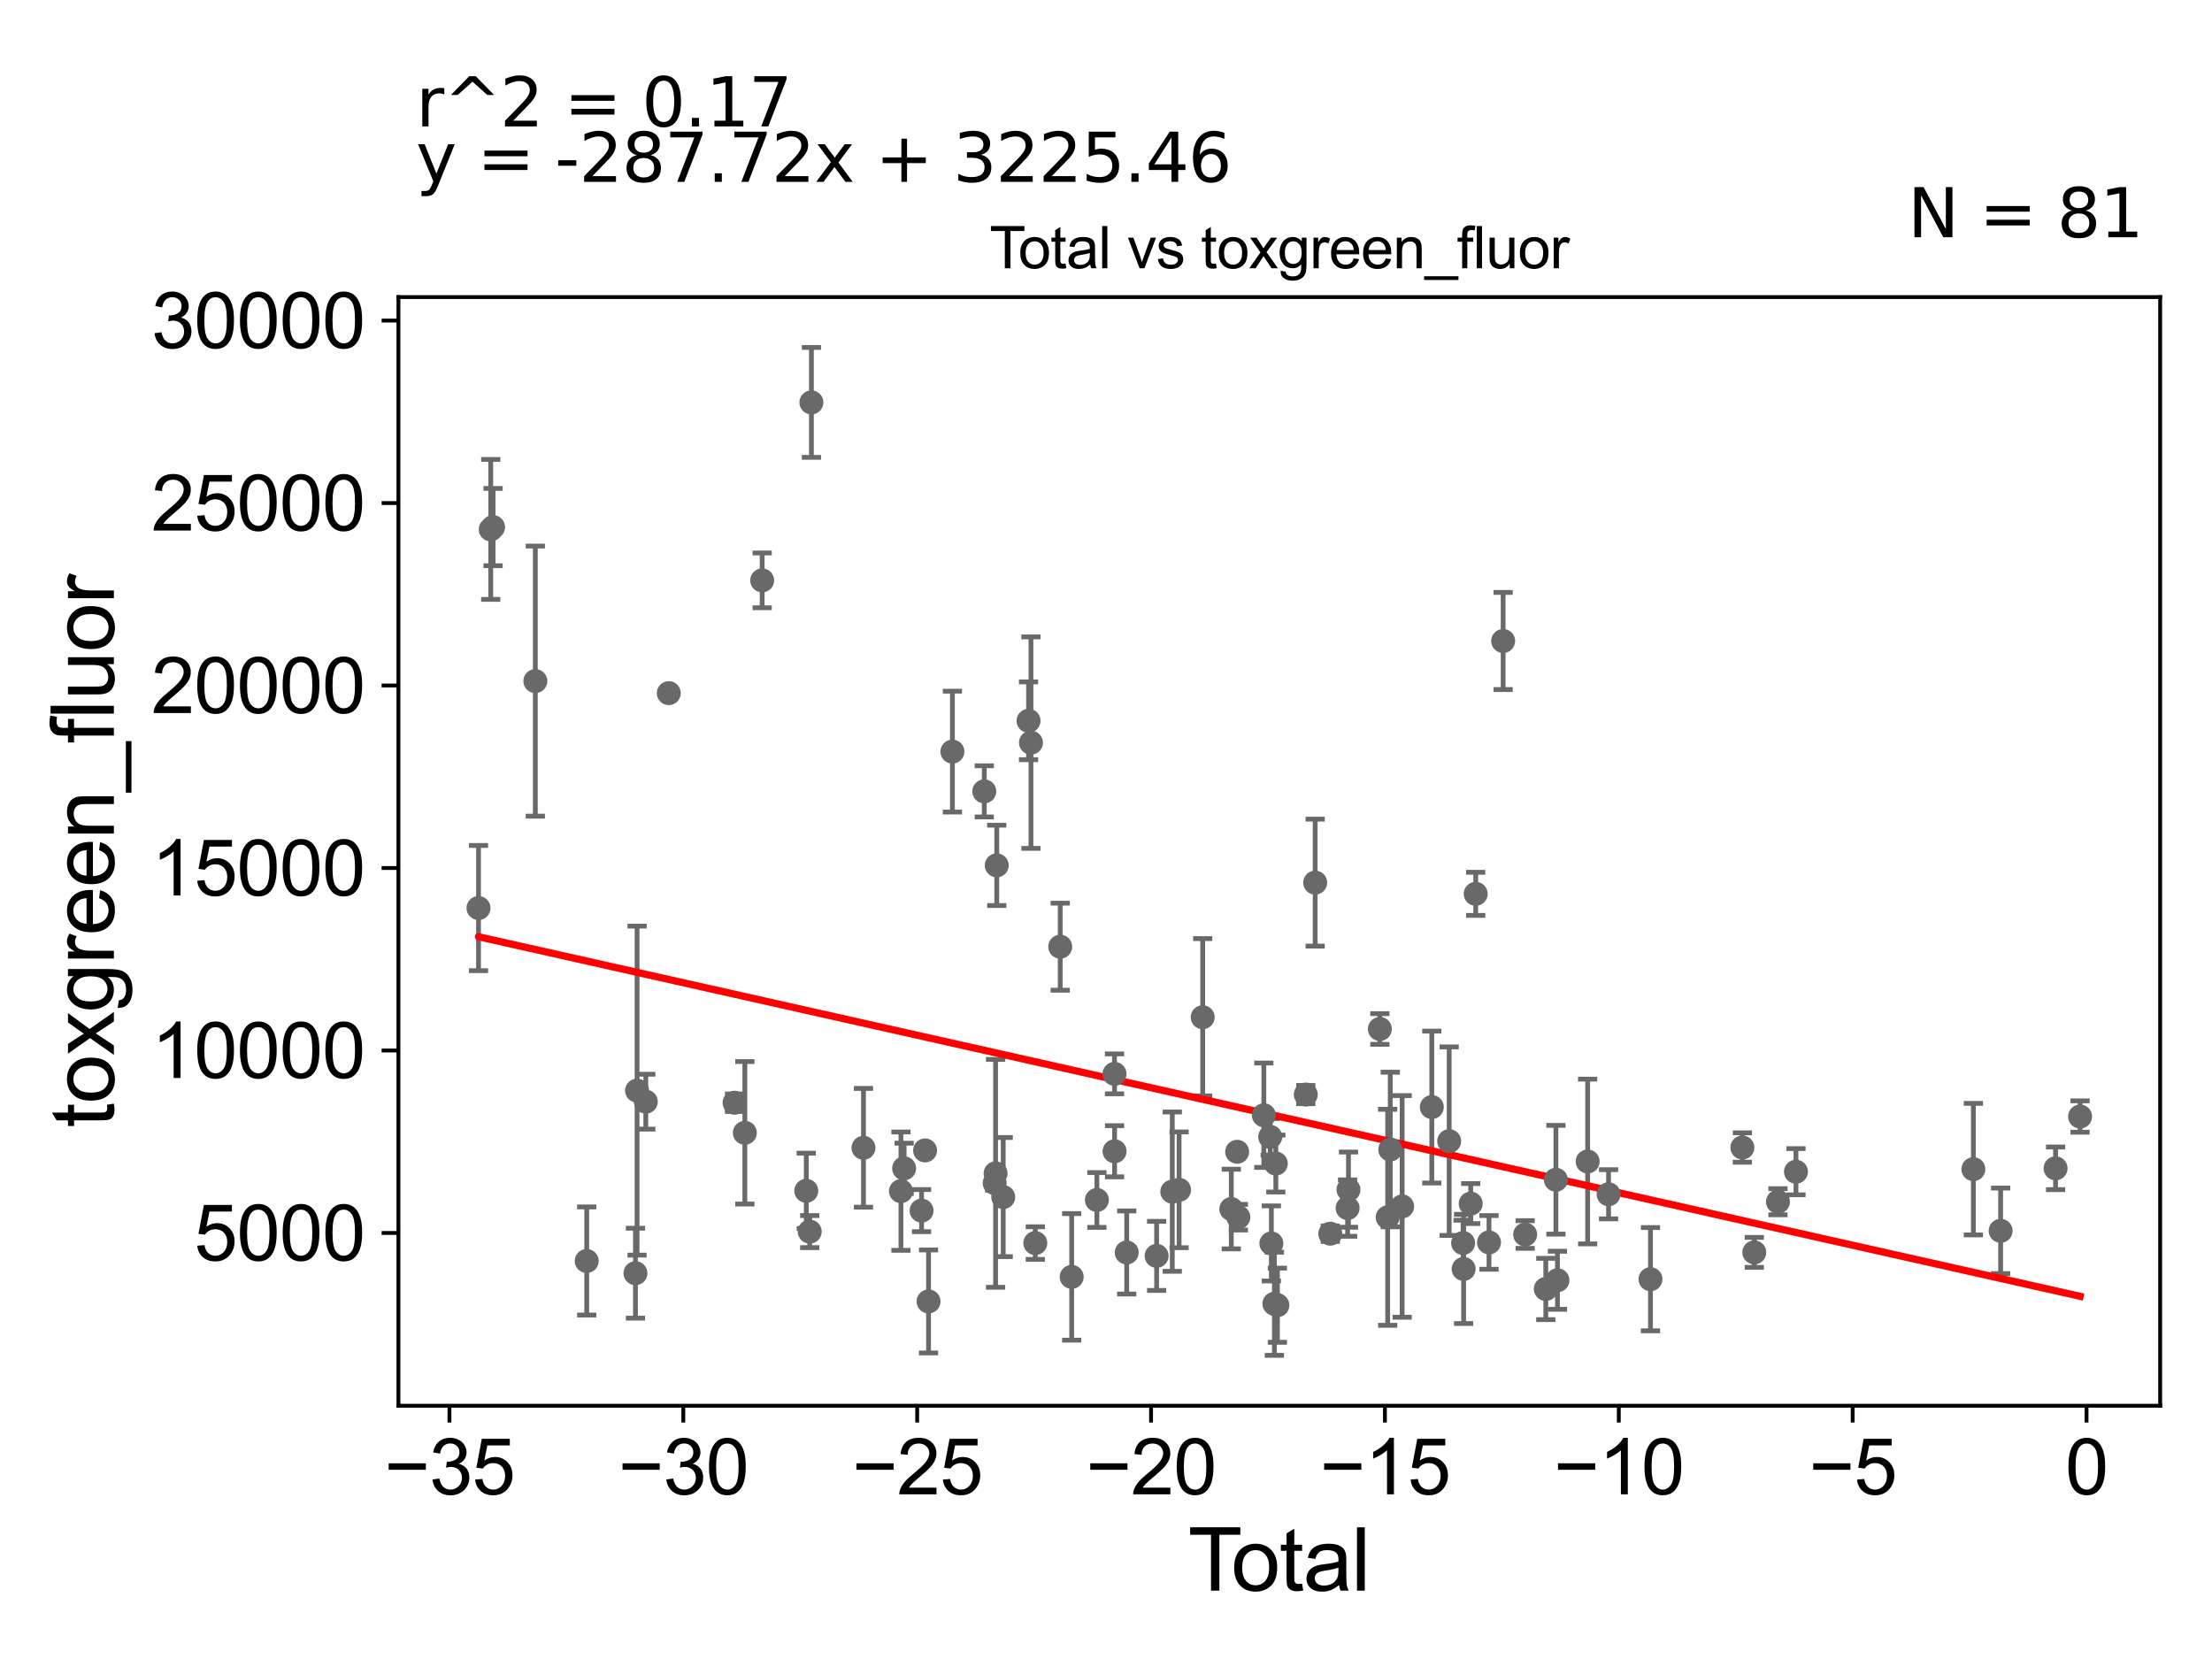 <?xml version="1.0" encoding="utf-8" standalone="no"?>
<!DOCTYPE svg PUBLIC "-//W3C//DTD SVG 1.1//EN"
  "http://www.w3.org/Graphics/SVG/1.1/DTD/svg11.dtd">
<svg xmlns:xlink="http://www.w3.org/1999/xlink" width="460.8pt" height="345.6pt" viewBox="0 0 460.8 345.6" xmlns="http://www.w3.org/2000/svg" version="1.1">
 <defs>
  <style type="text/css">*{stroke-linejoin: round; stroke-linecap: butt}</style>
 </defs>
 <g id="figure_1">
  <g id="patch_1">
   <path d="M 0 345.6 
L 460.8 345.6 
L 460.8 0 
L 0 0 
z
" style="fill: #ffffff"/>
  </g>
  <g id="axes_1">
   <g id="patch_2">
    <path d="M 83 292.84 
L 450 292.84 
L 450 61.886 
L 83 61.886 
z
" style="fill: #ffffff"/>
   </g>
   <g id="PathCollection_1">
    <defs>
     <path id="mcec1423754" d="M 0 1.118 
C 0.297 1.118 0.581 1 0.791 0.791 
C 1 0.581 1.118 0.297 1.118 0 
C 1.118 -0.297 1 -0.581 0.791 -0.791 
C 0.581 -1 0.297 -1.118 0 -1.118 
C -0.297 -1.118 -0.581 -1 -0.791 -0.791 
C -1 -0.581 -1.118 -0.297 -1.118 0 
C -1.118 0.297 -1 0.581 -0.791 0.791 
C -0.581 1 -0.297 1.118 0 1.118 
z
" style="stroke: #696969"/>
    </defs>
    <g clip-path="url(#p9370cc7a51)">
     <use xlink:href="#mcec1423754" x="433.318" y="232.593" style="fill: #696969; stroke: #696969"/>
     <use xlink:href="#mcec1423754" x="139.319" y="144.393" style="fill: #696969; stroke: #696969"/>
     <use xlink:href="#mcec1423754" x="223.253" y="265.997" style="fill: #696969; stroke: #696969"/>
     <use xlink:href="#mcec1423754" x="134.532" y="229.5" style="fill: #696969; stroke: #696969"/>
     <use xlink:href="#mcec1423754" x="132.715" y="227.192" style="fill: #696969; stroke: #696969"/>
     <use xlink:href="#mcec1423754" x="132.379" y="265.231" style="fill: #696969; stroke: #696969"/>
     <use xlink:href="#mcec1423754" x="228.504" y="249.976" style="fill: #696969; stroke: #696969"/>
     <use xlink:href="#mcec1423754" x="232.173" y="223.705" style="fill: #696969; stroke: #696969"/>
     <use xlink:href="#mcec1423754" x="232.187" y="239.828" style="fill: #696969; stroke: #696969"/>
     <use xlink:href="#mcec1423754" x="234.718" y="260.913" style="fill: #696969; stroke: #696969"/>
     <use xlink:href="#mcec1423754" x="240.947" y="261.622" style="fill: #696969; stroke: #696969"/>
     <use xlink:href="#mcec1423754" x="122.226" y="262.687" style="fill: #696969; stroke: #696969"/>
     <use xlink:href="#mcec1423754" x="244.208" y="248.245" style="fill: #696969; stroke: #696969"/>
     <use xlink:href="#mcec1423754" x="245.627" y="247.861" style="fill: #696969; stroke: #696969"/>
     <use xlink:href="#mcec1423754" x="250.544" y="211.908" style="fill: #696969; stroke: #696969"/>
     <use xlink:href="#mcec1423754" x="111.519" y="141.885" style="fill: #696969; stroke: #696969"/>
     <use xlink:href="#mcec1423754" x="257.72" y="239.936" style="fill: #696969; stroke: #696969"/>
     <use xlink:href="#mcec1423754" x="257.975" y="253.565" style="fill: #696969; stroke: #696969"/>
     <use xlink:href="#mcec1423754" x="220.864" y="197.212" style="fill: #696969; stroke: #696969"/>
     <use xlink:href="#mcec1423754" x="263.282" y="232.322" style="fill: #696969; stroke: #696969"/>
     <use xlink:href="#mcec1423754" x="215.673" y="258.955" style="fill: #696969; stroke: #696969"/>
     <use xlink:href="#mcec1423754" x="214.266" y="150.157" style="fill: #696969; stroke: #696969"/>
     <use xlink:href="#mcec1423754" x="187.684" y="248.139" style="fill: #696969; stroke: #696969"/>
     <use xlink:href="#mcec1423754" x="169.033" y="83.828" style="fill: #696969; stroke: #696969"/>
     <use xlink:href="#mcec1423754" x="168.68" y="256.566" style="fill: #696969; stroke: #696969"/>
     <use xlink:href="#mcec1423754" x="167.96" y="248.069" style="fill: #696969; stroke: #696969"/>
     <use xlink:href="#mcec1423754" x="188.346" y="243.385" style="fill: #696969; stroke: #696969"/>
     <use xlink:href="#mcec1423754" x="191.982" y="252.196" style="fill: #696969; stroke: #696969"/>
     <use xlink:href="#mcec1423754" x="192.714" y="239.657" style="fill: #696969; stroke: #696969"/>
     <use xlink:href="#mcec1423754" x="158.774" y="120.903" style="fill: #696969; stroke: #696969"/>
     <use xlink:href="#mcec1423754" x="193.432" y="271.114" style="fill: #696969; stroke: #696969"/>
     <use xlink:href="#mcec1423754" x="155.166" y="235.981" style="fill: #696969; stroke: #696969"/>
     <use xlink:href="#mcec1423754" x="198.406" y="156.574" style="fill: #696969; stroke: #696969"/>
     <use xlink:href="#mcec1423754" x="153.024" y="229.718" style="fill: #696969; stroke: #696969"/>
     <use xlink:href="#mcec1423754" x="205.044" y="164.856" style="fill: #696969; stroke: #696969"/>
     <use xlink:href="#mcec1423754" x="207.208" y="246.464" style="fill: #696969; stroke: #696969"/>
     <use xlink:href="#mcec1423754" x="207.399" y="244.434" style="fill: #696969; stroke: #696969"/>
     <use xlink:href="#mcec1423754" x="207.64" y="180.27" style="fill: #696969; stroke: #696969"/>
     <use xlink:href="#mcec1423754" x="208.989" y="249.37" style="fill: #696969; stroke: #696969"/>
     <use xlink:href="#mcec1423754" x="214.766" y="154.705" style="fill: #696969; stroke: #696969"/>
     <use xlink:href="#mcec1423754" x="264.608" y="236.829" style="fill: #696969; stroke: #696969"/>
     <use xlink:href="#mcec1423754" x="256.502" y="251.868" style="fill: #696969; stroke: #696969"/>
     <use xlink:href="#mcec1423754" x="102.23" y="110.288" style="fill: #696969; stroke: #696969"/>
     <use xlink:href="#mcec1423754" x="304.793" y="258.942" style="fill: #696969; stroke: #696969"/>
     <use xlink:href="#mcec1423754" x="102.715" y="109.802" style="fill: #696969; stroke: #696969"/>
     <use xlink:href="#mcec1423754" x="306.376" y="250.73" style="fill: #696969; stroke: #696969"/>
     <use xlink:href="#mcec1423754" x="307.416" y="186.203" style="fill: #696969; stroke: #696969"/>
     <use xlink:href="#mcec1423754" x="310.187" y="258.817" style="fill: #696969; stroke: #696969"/>
     <use xlink:href="#mcec1423754" x="313.132" y="133.529" style="fill: #696969; stroke: #696969"/>
     <use xlink:href="#mcec1423754" x="317.72" y="257.169" style="fill: #696969; stroke: #696969"/>
     <use xlink:href="#mcec1423754" x="322.017" y="268.519" style="fill: #696969; stroke: #696969"/>
     <use xlink:href="#mcec1423754" x="324.123" y="245.764" style="fill: #696969; stroke: #696969"/>
     <use xlink:href="#mcec1423754" x="301.892" y="237.725" style="fill: #696969; stroke: #696969"/>
     <use xlink:href="#mcec1423754" x="324.446" y="266.703" style="fill: #696969; stroke: #696969"/>
     <use xlink:href="#mcec1423754" x="335.093" y="248.789" style="fill: #696969; stroke: #696969"/>
     <use xlink:href="#mcec1423754" x="343.826" y="266.475" style="fill: #696969; stroke: #696969"/>
     <use xlink:href="#mcec1423754" x="362.972" y="239.048" style="fill: #696969; stroke: #696969"/>
     <use xlink:href="#mcec1423754" x="365.448" y="260.891" style="fill: #696969; stroke: #696969"/>
     <use xlink:href="#mcec1423754" x="370.382" y="250.343" style="fill: #696969; stroke: #696969"/>
     <use xlink:href="#mcec1423754" x="374.131" y="244.091" style="fill: #696969; stroke: #696969"/>
     <use xlink:href="#mcec1423754" x="411.09" y="243.553" style="fill: #696969; stroke: #696969"/>
     <use xlink:href="#mcec1423754" x="416.769" y="256.4" style="fill: #696969; stroke: #696969"/>
     <use xlink:href="#mcec1423754" x="428.215" y="243.383" style="fill: #696969; stroke: #696969"/>
     <use xlink:href="#mcec1423754" x="330.737" y="241.961" style="fill: #696969; stroke: #696969"/>
     <use xlink:href="#mcec1423754" x="298.273" y="230.62" style="fill: #696969; stroke: #696969"/>
     <use xlink:href="#mcec1423754" x="304.9" y="264.345" style="fill: #696969; stroke: #696969"/>
     <use xlink:href="#mcec1423754" x="179.878" y="239.109" style="fill: #696969; stroke: #696969"/>
     <use xlink:href="#mcec1423754" x="272.018" y="228.015" style="fill: #696969; stroke: #696969"/>
     <use xlink:href="#mcec1423754" x="265.779" y="242.391" style="fill: #696969; stroke: #696969"/>
     <use xlink:href="#mcec1423754" x="273.974" y="183.867" style="fill: #696969; stroke: #696969"/>
     <use xlink:href="#mcec1423754" x="265.48" y="271.596" style="fill: #696969; stroke: #696969"/>
     <use xlink:href="#mcec1423754" x="264.849" y="259.034" style="fill: #696969; stroke: #696969"/>
     <use xlink:href="#mcec1423754" x="277.122" y="256.999" style="fill: #696969; stroke: #696969"/>
     <use xlink:href="#mcec1423754" x="266.106" y="271.899" style="fill: #696969; stroke: #696969"/>
     <use xlink:href="#mcec1423754" x="280.73" y="251.667" style="fill: #696969; stroke: #696969"/>
     <use xlink:href="#mcec1423754" x="99.682" y="189.162" style="fill: #696969; stroke: #696969"/>
     <use xlink:href="#mcec1423754" x="287.45" y="214.358" style="fill: #696969; stroke: #696969"/>
     <use xlink:href="#mcec1423754" x="289.077" y="253.587" style="fill: #696969; stroke: #696969"/>
     <use xlink:href="#mcec1423754" x="289.618" y="239.466" style="fill: #696969; stroke: #696969"/>
     <use xlink:href="#mcec1423754" x="292.094" y="251.319" style="fill: #696969; stroke: #696969"/>
     <use xlink:href="#mcec1423754" x="280.914" y="247.827" style="fill: #696969; stroke: #696969"/>
    </g>
   </g>
   <g id="matplotlib.axis_1">
    <g id="xtick_1">
     <g id="line2d_1">
      <defs>
       <path id="md449a1abc3" d="M 0 0 
L 0 3.5 
" style="stroke: #000000; stroke-width: 0.8"/>
      </defs>
      <g>
       <use xlink:href="#md449a1abc3" x="93.627" y="292.84" style="stroke: #000000; stroke-width: 0.8"/>
      </g>
     </g>
     <g id="text_1">
      <!-- −35 -->
      <g transform="translate(80.057 311.293)scale(0.16 -0.16)">
       <defs>
        <path id="ArialMT-2212" d="M 3381 1997 
L 356 1997 
L 356 2522 
L 3381 2522 
L 3381 1997 
z
" transform="scale(0.016)"/>
        <path id="ArialMT-33" d="M 269 1209 
L 831 1284 
Q 928 806 1161 595 
Q 1394 384 1728 384 
Q 2125 384 2398 659 
Q 2672 934 2672 1341 
Q 2672 1728 2419 1979 
Q 2166 2231 1775 2231 
Q 1616 2231 1378 2169 
L 1441 2663 
Q 1497 2656 1531 2656 
Q 1891 2656 2178 2843 
Q 2466 3031 2466 3422 
Q 2466 3731 2256 3934 
Q 2047 4138 1716 4138 
Q 1388 4138 1169 3931 
Q 950 3725 888 3313 
L 325 3413 
Q 428 3978 793 4289 
Q 1159 4600 1703 4600 
Q 2078 4600 2393 4439 
Q 2709 4278 2876 4000 
Q 3044 3722 3044 3409 
Q 3044 3113 2884 2869 
Q 2725 2625 2413 2481 
Q 2819 2388 3044 2092 
Q 3269 1797 3269 1353 
Q 3269 753 2831 336 
Q 2394 -81 1725 -81 
Q 1122 -81 723 278 
Q 325 638 269 1209 
z
" transform="scale(0.016)"/>
        <path id="ArialMT-35" d="M 266 1200 
L 856 1250 
Q 922 819 1161 601 
Q 1400 384 1738 384 
Q 2144 384 2425 690 
Q 2706 997 2706 1503 
Q 2706 1984 2436 2262 
Q 2166 2541 1728 2541 
Q 1456 2541 1237 2417 
Q 1019 2294 894 2097 
L 366 2166 
L 809 4519 
L 3088 4519 
L 3088 3981 
L 1259 3981 
L 1013 2750 
Q 1425 3038 1878 3038 
Q 2478 3038 2890 2622 
Q 3303 2206 3303 1553 
Q 3303 931 2941 478 
Q 2500 -78 1738 -78 
Q 1113 -78 717 272 
Q 322 622 266 1200 
z
" transform="scale(0.016)"/>
       </defs>
       <use xlink:href="#ArialMT-2212"/>
       <use xlink:href="#ArialMT-33" x="58.398"/>
       <use xlink:href="#ArialMT-35" x="114.014"/>
      </g>
     </g>
    </g>
    <g id="xtick_2">
     <g id="line2d_2">
      <g>
       <use xlink:href="#md449a1abc3" x="142.346" y="292.84" style="stroke: #000000; stroke-width: 0.8"/>
      </g>
     </g>
     <g id="text_2">
      <!-- −30 -->
      <g transform="translate(128.776 311.293)scale(0.16 -0.16)">
       <defs>
        <path id="ArialMT-30" d="M 266 2259 
Q 266 3072 433 3567 
Q 600 4063 929 4331 
Q 1259 4600 1759 4600 
Q 2128 4600 2406 4451 
Q 2684 4303 2865 4023 
Q 3047 3744 3150 3342 
Q 3253 2941 3253 2259 
Q 3253 1453 3087 958 
Q 2922 463 2592 192 
Q 2263 -78 1759 -78 
Q 1097 -78 719 397 
Q 266 969 266 2259 
z
M 844 2259 
Q 844 1131 1108 757 
Q 1372 384 1759 384 
Q 2147 384 2411 759 
Q 2675 1134 2675 2259 
Q 2675 3391 2411 3762 
Q 2147 4134 1753 4134 
Q 1366 4134 1134 3806 
Q 844 3388 844 2259 
z
" transform="scale(0.016)"/>
       </defs>
       <use xlink:href="#ArialMT-2212"/>
       <use xlink:href="#ArialMT-33" x="58.398"/>
       <use xlink:href="#ArialMT-30" x="114.014"/>
      </g>
     </g>
    </g>
    <g id="xtick_3">
     <g id="line2d_3">
      <g>
       <use xlink:href="#md449a1abc3" x="191.066" y="292.84" style="stroke: #000000; stroke-width: 0.8"/>
      </g>
     </g>
     <g id="text_3">
      <!-- −25 -->
      <g transform="translate(177.496 311.293)scale(0.16 -0.16)">
       <defs>
        <path id="ArialMT-32" d="M 3222 541 
L 3222 0 
L 194 0 
Q 188 203 259 391 
Q 375 700 629 1000 
Q 884 1300 1366 1694 
Q 2113 2306 2375 2664 
Q 2638 3022 2638 3341 
Q 2638 3675 2398 3904 
Q 2159 4134 1775 4134 
Q 1369 4134 1125 3890 
Q 881 3647 878 3216 
L 300 3275 
Q 359 3922 746 4261 
Q 1134 4600 1788 4600 
Q 2447 4600 2831 4234 
Q 3216 3869 3216 3328 
Q 3216 3053 3103 2787 
Q 2991 2522 2730 2228 
Q 2469 1934 1863 1422 
Q 1356 997 1212 845 
Q 1069 694 975 541 
L 3222 541 
z
" transform="scale(0.016)"/>
       </defs>
       <use xlink:href="#ArialMT-2212"/>
       <use xlink:href="#ArialMT-32" x="58.398"/>
       <use xlink:href="#ArialMT-35" x="114.014"/>
      </g>
     </g>
    </g>
    <g id="xtick_4">
     <g id="line2d_4">
      <g>
       <use xlink:href="#md449a1abc3" x="239.785" y="292.84" style="stroke: #000000; stroke-width: 0.8"/>
      </g>
     </g>
     <g id="text_4">
      <!-- −20 -->
      <g transform="translate(226.215 311.293)scale(0.16 -0.16)">
       <use xlink:href="#ArialMT-2212"/>
       <use xlink:href="#ArialMT-32" x="58.398"/>
       <use xlink:href="#ArialMT-30" x="114.014"/>
      </g>
     </g>
    </g>
    <g id="xtick_5">
     <g id="line2d_5">
      <g>
       <use xlink:href="#md449a1abc3" x="288.504" y="292.84" style="stroke: #000000; stroke-width: 0.8"/>
      </g>
     </g>
     <g id="text_5">
      <!-- −15 -->
      <g transform="translate(274.934 311.293)scale(0.16 -0.16)">
       <defs>
        <path id="ArialMT-31" d="M 2384 0 
L 1822 0 
L 1822 3584 
Q 1619 3391 1289 3197 
Q 959 3003 697 2906 
L 697 3450 
Q 1169 3672 1522 3987 
Q 1875 4303 2022 4600 
L 2384 4600 
L 2384 0 
z
" transform="scale(0.016)"/>
       </defs>
       <use xlink:href="#ArialMT-2212"/>
       <use xlink:href="#ArialMT-31" x="58.398"/>
       <use xlink:href="#ArialMT-35" x="114.014"/>
      </g>
     </g>
    </g>
    <g id="xtick_6">
     <g id="line2d_6">
      <g>
       <use xlink:href="#md449a1abc3" x="337.224" y="292.84" style="stroke: #000000; stroke-width: 0.8"/>
      </g>
     </g>
     <g id="text_6">
      <!-- −10 -->
      <g transform="translate(323.654 311.293)scale(0.16 -0.16)">
       <use xlink:href="#ArialMT-2212"/>
       <use xlink:href="#ArialMT-31" x="58.398"/>
       <use xlink:href="#ArialMT-30" x="114.014"/>
      </g>
     </g>
    </g>
    <g id="xtick_7">
     <g id="line2d_7">
      <g>
       <use xlink:href="#md449a1abc3" x="385.943" y="292.84" style="stroke: #000000; stroke-width: 0.8"/>
      </g>
     </g>
     <g id="text_7">
      <!-- −5 -->
      <g transform="translate(376.822 311.293)scale(0.16 -0.16)">
       <use xlink:href="#ArialMT-2212"/>
       <use xlink:href="#ArialMT-35" x="58.398"/>
      </g>
     </g>
    </g>
    <g id="xtick_8">
     <g id="line2d_8">
      <g>
       <use xlink:href="#md449a1abc3" x="434.663" y="292.84" style="stroke: #000000; stroke-width: 0.8"/>
      </g>
     </g>
     <g id="text_8">
      <!-- 0 -->
      <g transform="translate(430.214 311.293)scale(0.16 -0.16)">
       <use xlink:href="#ArialMT-30"/>
      </g>
     </g>
    </g>
    <g id="text_9">
     <!-- Total -->
     <g transform="translate(247.495 331.357)scale(0.18 -0.18)">
      <defs>
       <path id="ArialMT-54" d="M 1659 0 
L 1659 4041 
L 150 4041 
L 150 4581 
L 3781 4581 
L 3781 4041 
L 2266 4041 
L 2266 0 
L 1659 0 
z
" transform="scale(0.016)"/>
       <path id="ArialMT-6f" d="M 213 1659 
Q 213 2581 725 3025 
Q 1153 3394 1769 3394 
Q 2453 3394 2887 2945 
Q 3322 2497 3322 1706 
Q 3322 1066 3130 698 
Q 2938 331 2570 128 
Q 2203 -75 1769 -75 
Q 1072 -75 642 372 
Q 213 819 213 1659 
z
M 791 1659 
Q 791 1022 1069 705 
Q 1347 388 1769 388 
Q 2188 388 2466 706 
Q 2744 1025 2744 1678 
Q 2744 2294 2464 2611 
Q 2184 2928 1769 2928 
Q 1347 2928 1069 2612 
Q 791 2297 791 1659 
z
" transform="scale(0.016)"/>
       <path id="ArialMT-74" d="M 1650 503 
L 1731 6 
Q 1494 -44 1306 -44 
Q 1000 -44 831 53 
Q 663 150 594 308 
Q 525 466 525 972 
L 525 2881 
L 113 2881 
L 113 3319 
L 525 3319 
L 525 4141 
L 1084 4478 
L 1084 3319 
L 1650 3319 
L 1650 2881 
L 1084 2881 
L 1084 941 
Q 1084 700 1114 631 
Q 1144 563 1211 522 
Q 1278 481 1403 481 
Q 1497 481 1650 503 
z
" transform="scale(0.016)"/>
       <path id="ArialMT-61" d="M 2588 409 
Q 2275 144 1986 34 
Q 1697 -75 1366 -75 
Q 819 -75 525 192 
Q 231 459 231 875 
Q 231 1119 342 1320 
Q 453 1522 633 1644 
Q 813 1766 1038 1828 
Q 1203 1872 1538 1913 
Q 2219 1994 2541 2106 
Q 2544 2222 2544 2253 
Q 2544 2597 2384 2738 
Q 2169 2928 1744 2928 
Q 1347 2928 1158 2789 
Q 969 2650 878 2297 
L 328 2372 
Q 403 2725 575 2942 
Q 747 3159 1072 3276 
Q 1397 3394 1825 3394 
Q 2250 3394 2515 3294 
Q 2781 3194 2906 3042 
Q 3031 2891 3081 2659 
Q 3109 2516 3109 2141 
L 3109 1391 
Q 3109 606 3145 398 
Q 3181 191 3288 0 
L 2700 0 
Q 2613 175 2588 409 
z
M 2541 1666 
Q 2234 1541 1622 1453 
Q 1275 1403 1131 1340 
Q 988 1278 909 1158 
Q 831 1038 831 891 
Q 831 666 1001 516 
Q 1172 366 1500 366 
Q 1825 366 2078 508 
Q 2331 650 2450 897 
Q 2541 1088 2541 1459 
L 2541 1666 
z
" transform="scale(0.016)"/>
       <path id="ArialMT-6c" d="M 409 0 
L 409 4581 
L 972 4581 
L 972 0 
L 409 0 
z
" transform="scale(0.016)"/>
      </defs>
      <use xlink:href="#ArialMT-54"/>
      <use xlink:href="#ArialMT-6f" x="49.959"/>
      <use xlink:href="#ArialMT-74" x="105.574"/>
      <use xlink:href="#ArialMT-61" x="133.357"/>
      <use xlink:href="#ArialMT-6c" x="188.973"/>
     </g>
    </g>
   </g>
   <g id="matplotlib.axis_2">
    <g id="ytick_1">
     <g id="line2d_9">
      <defs>
       <path id="m2bed411b37" d="M 0 0 
L -3.5 0 
" style="stroke: #000000; stroke-width: 0.8"/>
      </defs>
      <g>
       <use xlink:href="#m2bed411b37" x="83" y="256.851" style="stroke: #000000; stroke-width: 0.8"/>
      </g>
     </g>
     <g id="text_10">
      <!-- 5000 -->
      <g transform="translate(40.41 262.577)scale(0.16 -0.16)">
       <use xlink:href="#ArialMT-35"/>
       <use xlink:href="#ArialMT-30" x="55.615"/>
       <use xlink:href="#ArialMT-30" x="111.23"/>
       <use xlink:href="#ArialMT-30" x="166.846"/>
      </g>
     </g>
    </g>
    <g id="ytick_2">
     <g id="line2d_10">
      <g>
       <use xlink:href="#m2bed411b37" x="83" y="218.836" style="stroke: #000000; stroke-width: 0.8"/>
      </g>
     </g>
     <g id="text_11">
      <!-- 10000 -->
      <g transform="translate(31.512 224.563)scale(0.16 -0.16)">
       <use xlink:href="#ArialMT-31"/>
       <use xlink:href="#ArialMT-30" x="55.615"/>
       <use xlink:href="#ArialMT-30" x="111.23"/>
       <use xlink:href="#ArialMT-30" x="166.846"/>
       <use xlink:href="#ArialMT-30" x="222.461"/>
      </g>
     </g>
    </g>
    <g id="ytick_3">
     <g id="line2d_11">
      <g>
       <use xlink:href="#m2bed411b37" x="83" y="180.822" style="stroke: #000000; stroke-width: 0.8"/>
      </g>
     </g>
     <g id="text_12">
      <!-- 15000 -->
      <g transform="translate(31.512 186.548)scale(0.16 -0.16)">
       <use xlink:href="#ArialMT-31"/>
       <use xlink:href="#ArialMT-35" x="55.615"/>
       <use xlink:href="#ArialMT-30" x="111.23"/>
       <use xlink:href="#ArialMT-30" x="166.846"/>
       <use xlink:href="#ArialMT-30" x="222.461"/>
      </g>
     </g>
    </g>
    <g id="ytick_4">
     <g id="line2d_12">
      <g>
       <use xlink:href="#m2bed411b37" x="83" y="142.807" style="stroke: #000000; stroke-width: 0.8"/>
      </g>
     </g>
     <g id="text_13">
      <!-- 20000 -->
      <g transform="translate(31.512 148.534)scale(0.16 -0.16)">
       <use xlink:href="#ArialMT-32"/>
       <use xlink:href="#ArialMT-30" x="55.615"/>
       <use xlink:href="#ArialMT-30" x="111.23"/>
       <use xlink:href="#ArialMT-30" x="166.846"/>
       <use xlink:href="#ArialMT-30" x="222.461"/>
      </g>
     </g>
    </g>
    <g id="ytick_5">
     <g id="line2d_13">
      <g>
       <use xlink:href="#m2bed411b37" x="83" y="104.793" style="stroke: #000000; stroke-width: 0.8"/>
      </g>
     </g>
     <g id="text_14">
      <!-- 25000 -->
      <g transform="translate(31.512 110.519)scale(0.16 -0.16)">
       <use xlink:href="#ArialMT-32"/>
       <use xlink:href="#ArialMT-35" x="55.615"/>
       <use xlink:href="#ArialMT-30" x="111.23"/>
       <use xlink:href="#ArialMT-30" x="166.846"/>
       <use xlink:href="#ArialMT-30" x="222.461"/>
      </g>
     </g>
    </g>
    <g id="ytick_6">
     <g id="line2d_14">
      <g>
       <use xlink:href="#m2bed411b37" x="83" y="66.778" style="stroke: #000000; stroke-width: 0.8"/>
      </g>
     </g>
     <g id="text_15">
      <!-- 30000 -->
      <g transform="translate(31.512 72.505)scale(0.16 -0.16)">
       <use xlink:href="#ArialMT-33"/>
       <use xlink:href="#ArialMT-30" x="55.615"/>
       <use xlink:href="#ArialMT-30" x="111.23"/>
       <use xlink:href="#ArialMT-30" x="166.846"/>
       <use xlink:href="#ArialMT-30" x="222.461"/>
      </g>
     </g>
    </g>
    <g id="text_16">
     <!-- toxgreen_fluor -->
     <g transform="translate(23.724 234.895)rotate(-90)scale(0.18 -0.18)">
      <defs>
       <path id="ArialMT-78" d="M 47 0 
L 1259 1725 
L 138 3319 
L 841 3319 
L 1350 2541 
Q 1494 2319 1581 2169 
Q 1719 2375 1834 2534 
L 2394 3319 
L 3066 3319 
L 1919 1756 
L 3153 0 
L 2463 0 
L 1781 1031 
L 1600 1309 
L 728 0 
L 47 0 
z
" transform="scale(0.016)"/>
       <path id="ArialMT-67" d="M 319 -275 
L 866 -356 
Q 900 -609 1056 -725 
Q 1266 -881 1628 -881 
Q 2019 -881 2231 -725 
Q 2444 -569 2519 -288 
Q 2563 -116 2559 434 
Q 2191 0 1641 0 
Q 956 0 581 494 
Q 206 988 206 1678 
Q 206 2153 378 2554 
Q 550 2956 876 3175 
Q 1203 3394 1644 3394 
Q 2231 3394 2613 2919 
L 2613 3319 
L 3131 3319 
L 3131 450 
Q 3131 -325 2973 -648 
Q 2816 -972 2473 -1159 
Q 2131 -1347 1631 -1347 
Q 1038 -1347 672 -1080 
Q 306 -813 319 -275 
z
M 784 1719 
Q 784 1066 1043 766 
Q 1303 466 1694 466 
Q 2081 466 2343 764 
Q 2606 1063 2606 1700 
Q 2606 2309 2336 2618 
Q 2066 2928 1684 2928 
Q 1309 2928 1046 2623 
Q 784 2319 784 1719 
z
" transform="scale(0.016)"/>
       <path id="ArialMT-72" d="M 416 0 
L 416 3319 
L 922 3319 
L 922 2816 
Q 1116 3169 1280 3281 
Q 1444 3394 1641 3394 
Q 1925 3394 2219 3213 
L 2025 2691 
Q 1819 2813 1613 2813 
Q 1428 2813 1281 2702 
Q 1134 2591 1072 2394 
Q 978 2094 978 1738 
L 978 0 
L 416 0 
z
" transform="scale(0.016)"/>
       <path id="ArialMT-65" d="M 2694 1069 
L 3275 997 
Q 3138 488 2766 206 
Q 2394 -75 1816 -75 
Q 1088 -75 661 373 
Q 234 822 234 1631 
Q 234 2469 665 2931 
Q 1097 3394 1784 3394 
Q 2450 3394 2872 2941 
Q 3294 2488 3294 1666 
Q 3294 1616 3291 1516 
L 816 1516 
Q 847 969 1125 678 
Q 1403 388 1819 388 
Q 2128 388 2347 550 
Q 2566 713 2694 1069 
z
M 847 1978 
L 2700 1978 
Q 2663 2397 2488 2606 
Q 2219 2931 1791 2931 
Q 1403 2931 1139 2672 
Q 875 2413 847 1978 
z
" transform="scale(0.016)"/>
       <path id="ArialMT-6e" d="M 422 0 
L 422 3319 
L 928 3319 
L 928 2847 
Q 1294 3394 1984 3394 
Q 2284 3394 2536 3286 
Q 2788 3178 2913 3003 
Q 3038 2828 3088 2588 
Q 3119 2431 3119 2041 
L 3119 0 
L 2556 0 
L 2556 2019 
Q 2556 2363 2490 2533 
Q 2425 2703 2258 2804 
Q 2091 2906 1866 2906 
Q 1506 2906 1245 2678 
Q 984 2450 984 1813 
L 984 0 
L 422 0 
z
" transform="scale(0.016)"/>
       <path id="ArialMT-5f" d="M -97 -1272 
L -97 -866 
L 3631 -866 
L 3631 -1272 
L -97 -1272 
z
" transform="scale(0.016)"/>
       <path id="ArialMT-66" d="M 556 0 
L 556 2881 
L 59 2881 
L 59 3319 
L 556 3319 
L 556 3672 
Q 556 4006 616 4169 
Q 697 4388 901 4523 
Q 1106 4659 1475 4659 
Q 1713 4659 2000 4603 
L 1916 4113 
Q 1741 4144 1584 4144 
Q 1328 4144 1222 4034 
Q 1116 3925 1116 3625 
L 1116 3319 
L 1763 3319 
L 1763 2881 
L 1116 2881 
L 1116 0 
L 556 0 
z
" transform="scale(0.016)"/>
       <path id="ArialMT-75" d="M 2597 0 
L 2597 488 
Q 2209 -75 1544 -75 
Q 1250 -75 995 37 
Q 741 150 617 320 
Q 494 491 444 738 
Q 409 903 409 1263 
L 409 3319 
L 972 3319 
L 972 1478 
Q 972 1038 1006 884 
Q 1059 663 1231 536 
Q 1403 409 1656 409 
Q 1909 409 2131 539 
Q 2353 669 2445 892 
Q 2538 1116 2538 1541 
L 2538 3319 
L 3100 3319 
L 3100 0 
L 2597 0 
z
" transform="scale(0.016)"/>
      </defs>
      <use xlink:href="#ArialMT-74"/>
      <use xlink:href="#ArialMT-6f" x="27.783"/>
      <use xlink:href="#ArialMT-78" x="83.398"/>
      <use xlink:href="#ArialMT-67" x="133.398"/>
      <use xlink:href="#ArialMT-72" x="189.014"/>
      <use xlink:href="#ArialMT-65" x="222.314"/>
      <use xlink:href="#ArialMT-65" x="277.93"/>
      <use xlink:href="#ArialMT-6e" x="333.545"/>
      <use xlink:href="#ArialMT-5f" x="389.16"/>
      <use xlink:href="#ArialMT-66" x="444.775"/>
      <use xlink:href="#ArialMT-6c" x="472.559"/>
      <use xlink:href="#ArialMT-75" x="494.775"/>
      <use xlink:href="#ArialMT-6f" x="550.391"/>
      <use xlink:href="#ArialMT-72" x="606.006"/>
     </g>
    </g>
   </g>
   <g id="LineCollection_1">
    <path d="M 433.318 235.859 
L 433.318 229.326 
" clip-path="url(#p9370cc7a51)" style="fill: none; stroke: #696969"/>
    <path d="M 139.319 144.912 
L 139.319 143.874 
" clip-path="url(#p9370cc7a51)" style="fill: none; stroke: #696969"/>
    <path d="M 223.253 279.178 
L 223.253 252.815 
" clip-path="url(#p9370cc7a51)" style="fill: none; stroke: #696969"/>
    <path d="M 134.532 235.218 
L 134.532 223.781 
" clip-path="url(#p9370cc7a51)" style="fill: none; stroke: #696969"/>
    <path d="M 132.715 261.459 
L 132.715 192.926 
" clip-path="url(#p9370cc7a51)" style="fill: none; stroke: #696969"/>
    <path d="M 132.379 274.594 
L 132.379 255.869 
" clip-path="url(#p9370cc7a51)" style="fill: none; stroke: #696969"/>
    <path d="M 228.504 255.688 
L 228.504 244.264 
" clip-path="url(#p9370cc7a51)" style="fill: none; stroke: #696969"/>
    <path d="M 232.173 227.863 
L 232.173 219.547 
" clip-path="url(#p9370cc7a51)" style="fill: none; stroke: #696969"/>
    <path d="M 232.187 245.157 
L 232.187 234.499 
" clip-path="url(#p9370cc7a51)" style="fill: none; stroke: #696969"/>
    <path d="M 234.718 269.568 
L 234.718 252.259 
" clip-path="url(#p9370cc7a51)" style="fill: none; stroke: #696969"/>
    <path d="M 240.947 268.816 
L 240.947 254.428 
" clip-path="url(#p9370cc7a51)" style="fill: none; stroke: #696969"/>
    <path d="M 122.226 273.949 
L 122.226 251.424 
" clip-path="url(#p9370cc7a51)" style="fill: none; stroke: #696969"/>
    <path d="M 244.208 264.839 
L 244.208 231.65 
" clip-path="url(#p9370cc7a51)" style="fill: none; stroke: #696969"/>
    <path d="M 245.627 259.918 
L 245.627 235.803 
" clip-path="url(#p9370cc7a51)" style="fill: none; stroke: #696969"/>
    <path d="M 250.544 228.289 
L 250.544 195.527 
" clip-path="url(#p9370cc7a51)" style="fill: none; stroke: #696969"/>
    <path d="M 111.519 170.018 
L 111.519 113.752 
" clip-path="url(#p9370cc7a51)" style="fill: none; stroke: #696969"/>
    <path d="M 257.72 240.46 
L 257.72 239.411 
" clip-path="url(#p9370cc7a51)" style="fill: none; stroke: #696969"/>
    <path d="M 257.975 256.236 
L 257.975 250.894 
" clip-path="url(#p9370cc7a51)" style="fill: none; stroke: #696969"/>
    <path d="M 220.864 206.28 
L 220.864 188.144 
" clip-path="url(#p9370cc7a51)" style="fill: none; stroke: #696969"/>
    <path d="M 263.282 243.194 
L 263.282 221.449 
" clip-path="url(#p9370cc7a51)" style="fill: none; stroke: #696969"/>
    <path d="M 215.673 262.354 
L 215.673 255.556 
" clip-path="url(#p9370cc7a51)" style="fill: none; stroke: #696969"/>
    <path d="M 214.266 158.259 
L 214.266 142.055 
" clip-path="url(#p9370cc7a51)" style="fill: none; stroke: #696969"/>
    <path d="M 187.684 260.465 
L 187.684 235.813 
" clip-path="url(#p9370cc7a51)" style="fill: none; stroke: #696969"/>
    <path d="M 169.033 95.273 
L 169.033 72.384 
" clip-path="url(#p9370cc7a51)" style="fill: none; stroke: #696969"/>
    <path d="M 168.68 259.903 
L 168.68 253.229 
" clip-path="url(#p9370cc7a51)" style="fill: none; stroke: #696969"/>
    <path d="M 167.96 255.908 
L 167.96 240.231 
" clip-path="url(#p9370cc7a51)" style="fill: none; stroke: #696969"/>
    <path d="M 188.346 248.624 
L 188.346 238.146 
" clip-path="url(#p9370cc7a51)" style="fill: none; stroke: #696969"/>
    <path d="M 191.982 256.583 
L 191.982 247.809 
" clip-path="url(#p9370cc7a51)" style="fill: none; stroke: #696969"/>
    <path d="M 192.714 240.356 
L 192.714 238.959 
" clip-path="url(#p9370cc7a51)" style="fill: none; stroke: #696969"/>
    <path d="M 158.774 126.608 
L 158.774 115.198 
" clip-path="url(#p9370cc7a51)" style="fill: none; stroke: #696969"/>
    <path d="M 193.432 281.843 
L 193.432 260.385 
" clip-path="url(#p9370cc7a51)" style="fill: none; stroke: #696969"/>
    <path d="M 155.166 250.822 
L 155.166 221.14 
" clip-path="url(#p9370cc7a51)" style="fill: none; stroke: #696969"/>
    <path d="M 198.406 169.163 
L 198.406 143.985 
" clip-path="url(#p9370cc7a51)" style="fill: none; stroke: #696969"/>
    <path d="M 153.024 231.55 
L 153.024 227.886 
" clip-path="url(#p9370cc7a51)" style="fill: none; stroke: #696969"/>
    <path d="M 205.044 170.181 
L 205.044 159.53 
" clip-path="url(#p9370cc7a51)" style="fill: none; stroke: #696969"/>
    <path d="M 207.208 247.942 
L 207.208 244.986 
" clip-path="url(#p9370cc7a51)" style="fill: none; stroke: #696969"/>
    <path d="M 207.399 268.167 
L 207.399 220.701 
" clip-path="url(#p9370cc7a51)" style="fill: none; stroke: #696969"/>
    <path d="M 207.64 188.64 
L 207.64 171.9 
" clip-path="url(#p9370cc7a51)" style="fill: none; stroke: #696969"/>
    <path d="M 208.989 261.776 
L 208.989 236.964 
" clip-path="url(#p9370cc7a51)" style="fill: none; stroke: #696969"/>
    <path d="M 214.766 176.734 
L 214.766 132.675 
" clip-path="url(#p9370cc7a51)" style="fill: none; stroke: #696969"/>
    <path d="M 264.608 240.636 
L 264.608 233.021 
" clip-path="url(#p9370cc7a51)" style="fill: none; stroke: #696969"/>
    <path d="M 256.502 260.163 
L 256.502 243.573 
" clip-path="url(#p9370cc7a51)" style="fill: none; stroke: #696969"/>
    <path d="M 102.23 124.867 
L 102.23 95.709 
" clip-path="url(#p9370cc7a51)" style="fill: none; stroke: #696969"/>
    <path d="M 304.793 263.692 
L 304.793 254.192 
" clip-path="url(#p9370cc7a51)" style="fill: none; stroke: #696969"/>
    <path d="M 102.715 117.85 
L 102.715 101.753 
" clip-path="url(#p9370cc7a51)" style="fill: none; stroke: #696969"/>
    <path d="M 306.376 254.897 
L 306.376 246.563 
" clip-path="url(#p9370cc7a51)" style="fill: none; stroke: #696969"/>
    <path d="M 307.416 190.691 
L 307.416 181.714 
" clip-path="url(#p9370cc7a51)" style="fill: none; stroke: #696969"/>
    <path d="M 310.187 264.408 
L 310.187 253.225 
" clip-path="url(#p9370cc7a51)" style="fill: none; stroke: #696969"/>
    <path d="M 313.132 143.646 
L 313.132 123.412 
" clip-path="url(#p9370cc7a51)" style="fill: none; stroke: #696969"/>
    <path d="M 317.72 260.058 
L 317.72 254.28 
" clip-path="url(#p9370cc7a51)" style="fill: none; stroke: #696969"/>
    <path d="M 322.017 274.904 
L 322.017 262.134 
" clip-path="url(#p9370cc7a51)" style="fill: none; stroke: #696969"/>
    <path d="M 324.123 257.09 
L 324.123 234.438 
" clip-path="url(#p9370cc7a51)" style="fill: none; stroke: #696969"/>
    <path d="M 301.892 257.363 
L 301.892 218.087 
" clip-path="url(#p9370cc7a51)" style="fill: none; stroke: #696969"/>
    <path d="M 324.446 272.753 
L 324.446 260.652 
" clip-path="url(#p9370cc7a51)" style="fill: none; stroke: #696969"/>
    <path d="M 335.093 253.915 
L 335.093 243.663 
" clip-path="url(#p9370cc7a51)" style="fill: none; stroke: #696969"/>
    <path d="M 343.826 277.229 
L 343.826 255.72 
" clip-path="url(#p9370cc7a51)" style="fill: none; stroke: #696969"/>
    <path d="M 362.972 242.11 
L 362.972 235.987 
" clip-path="url(#p9370cc7a51)" style="fill: none; stroke: #696969"/>
    <path d="M 365.448 264.011 
L 365.448 257.77 
" clip-path="url(#p9370cc7a51)" style="fill: none; stroke: #696969"/>
    <path d="M 370.382 253.068 
L 370.382 247.618 
" clip-path="url(#p9370cc7a51)" style="fill: none; stroke: #696969"/>
    <path d="M 374.131 248.902 
L 374.131 239.281 
" clip-path="url(#p9370cc7a51)" style="fill: none; stroke: #696969"/>
    <path d="M 411.09 257.256 
L 411.09 229.85 
" clip-path="url(#p9370cc7a51)" style="fill: none; stroke: #696969"/>
    <path d="M 416.769 265.303 
L 416.769 247.496 
" clip-path="url(#p9370cc7a51)" style="fill: none; stroke: #696969"/>
    <path d="M 428.215 247.825 
L 428.215 238.941 
" clip-path="url(#p9370cc7a51)" style="fill: none; stroke: #696969"/>
    <path d="M 330.737 259.121 
L 330.737 224.8 
" clip-path="url(#p9370cc7a51)" style="fill: none; stroke: #696969"/>
    <path d="M 298.273 246.438 
L 298.273 214.802 
" clip-path="url(#p9370cc7a51)" style="fill: none; stroke: #696969"/>
    <path d="M 304.9 275.715 
L 304.9 252.975 
" clip-path="url(#p9370cc7a51)" style="fill: none; stroke: #696969"/>
    <path d="M 179.878 251.48 
L 179.878 226.737 
" clip-path="url(#p9370cc7a51)" style="fill: none; stroke: #696969"/>
    <path d="M 272.018 229.908 
L 272.018 226.122 
" clip-path="url(#p9370cc7a51)" style="fill: none; stroke: #696969"/>
    <path d="M 265.779 248.325 
L 265.779 236.458 
" clip-path="url(#p9370cc7a51)" style="fill: none; stroke: #696969"/>
    <path d="M 273.974 197.089 
L 273.974 170.645 
" clip-path="url(#p9370cc7a51)" style="fill: none; stroke: #696969"/>
    <path d="M 265.48 282.342 
L 265.48 260.85 
" clip-path="url(#p9370cc7a51)" style="fill: none; stroke: #696969"/>
    <path d="M 264.849 266.856 
L 264.849 251.211 
" clip-path="url(#p9370cc7a51)" style="fill: none; stroke: #696969"/>
    <path d="M 277.122 258.614 
L 277.122 255.384 
" clip-path="url(#p9370cc7a51)" style="fill: none; stroke: #696969"/>
    <path d="M 266.106 279.624 
L 266.106 264.173 
" clip-path="url(#p9370cc7a51)" style="fill: none; stroke: #696969"/>
    <path d="M 280.73 257.539 
L 280.73 245.796 
" clip-path="url(#p9370cc7a51)" style="fill: none; stroke: #696969"/>
    <path d="M 99.682 202.201 
L 99.682 176.123 
" clip-path="url(#p9370cc7a51)" style="fill: none; stroke: #696969"/>
    <path d="M 287.45 217.553 
L 287.45 211.162 
" clip-path="url(#p9370cc7a51)" style="fill: none; stroke: #696969"/>
    <path d="M 289.077 276.086 
L 289.077 231.089 
" clip-path="url(#p9370cc7a51)" style="fill: none; stroke: #696969"/>
    <path d="M 289.618 255.574 
L 289.618 223.357 
" clip-path="url(#p9370cc7a51)" style="fill: none; stroke: #696969"/>
    <path d="M 292.094 274.405 
L 292.094 228.233 
" clip-path="url(#p9370cc7a51)" style="fill: none; stroke: #696969"/>
    <path d="M 280.914 255.658 
L 280.914 239.995 
" clip-path="url(#p9370cc7a51)" style="fill: none; stroke: #696969"/>
   </g>
   <g id="line2d_15">
    <defs>
     <path id="m59720f5caa" d="M 2 0 
L -2 -0 
" style="stroke: #696969"/>
    </defs>
    <g clip-path="url(#p9370cc7a51)">
     <use xlink:href="#m59720f5caa" x="433.318" y="235.859" style="fill: #696969; stroke: #696969"/>
     <use xlink:href="#m59720f5caa" x="139.319" y="144.912" style="fill: #696969; stroke: #696969"/>
     <use xlink:href="#m59720f5caa" x="223.253" y="279.178" style="fill: #696969; stroke: #696969"/>
     <use xlink:href="#m59720f5caa" x="134.532" y="235.218" style="fill: #696969; stroke: #696969"/>
     <use xlink:href="#m59720f5caa" x="132.715" y="261.459" style="fill: #696969; stroke: #696969"/>
     <use xlink:href="#m59720f5caa" x="132.379" y="274.594" style="fill: #696969; stroke: #696969"/>
     <use xlink:href="#m59720f5caa" x="228.504" y="255.688" style="fill: #696969; stroke: #696969"/>
     <use xlink:href="#m59720f5caa" x="232.173" y="227.863" style="fill: #696969; stroke: #696969"/>
     <use xlink:href="#m59720f5caa" x="232.187" y="245.157" style="fill: #696969; stroke: #696969"/>
     <use xlink:href="#m59720f5caa" x="234.718" y="269.568" style="fill: #696969; stroke: #696969"/>
     <use xlink:href="#m59720f5caa" x="240.947" y="268.816" style="fill: #696969; stroke: #696969"/>
     <use xlink:href="#m59720f5caa" x="122.226" y="273.949" style="fill: #696969; stroke: #696969"/>
     <use xlink:href="#m59720f5caa" x="244.208" y="264.839" style="fill: #696969; stroke: #696969"/>
     <use xlink:href="#m59720f5caa" x="245.627" y="259.918" style="fill: #696969; stroke: #696969"/>
     <use xlink:href="#m59720f5caa" x="250.544" y="228.289" style="fill: #696969; stroke: #696969"/>
     <use xlink:href="#m59720f5caa" x="111.519" y="170.018" style="fill: #696969; stroke: #696969"/>
     <use xlink:href="#m59720f5caa" x="257.72" y="240.46" style="fill: #696969; stroke: #696969"/>
     <use xlink:href="#m59720f5caa" x="257.975" y="256.236" style="fill: #696969; stroke: #696969"/>
     <use xlink:href="#m59720f5caa" x="220.864" y="206.28" style="fill: #696969; stroke: #696969"/>
     <use xlink:href="#m59720f5caa" x="263.282" y="243.194" style="fill: #696969; stroke: #696969"/>
     <use xlink:href="#m59720f5caa" x="215.673" y="262.354" style="fill: #696969; stroke: #696969"/>
     <use xlink:href="#m59720f5caa" x="214.266" y="158.259" style="fill: #696969; stroke: #696969"/>
     <use xlink:href="#m59720f5caa" x="187.684" y="260.465" style="fill: #696969; stroke: #696969"/>
     <use xlink:href="#m59720f5caa" x="169.033" y="95.273" style="fill: #696969; stroke: #696969"/>
     <use xlink:href="#m59720f5caa" x="168.68" y="259.903" style="fill: #696969; stroke: #696969"/>
     <use xlink:href="#m59720f5caa" x="167.96" y="255.908" style="fill: #696969; stroke: #696969"/>
     <use xlink:href="#m59720f5caa" x="188.346" y="248.624" style="fill: #696969; stroke: #696969"/>
     <use xlink:href="#m59720f5caa" x="191.982" y="256.583" style="fill: #696969; stroke: #696969"/>
     <use xlink:href="#m59720f5caa" x="192.714" y="240.356" style="fill: #696969; stroke: #696969"/>
     <use xlink:href="#m59720f5caa" x="158.774" y="126.608" style="fill: #696969; stroke: #696969"/>
     <use xlink:href="#m59720f5caa" x="193.432" y="281.843" style="fill: #696969; stroke: #696969"/>
     <use xlink:href="#m59720f5caa" x="155.166" y="250.822" style="fill: #696969; stroke: #696969"/>
     <use xlink:href="#m59720f5caa" x="198.406" y="169.163" style="fill: #696969; stroke: #696969"/>
     <use xlink:href="#m59720f5caa" x="153.024" y="231.55" style="fill: #696969; stroke: #696969"/>
     <use xlink:href="#m59720f5caa" x="205.044" y="170.181" style="fill: #696969; stroke: #696969"/>
     <use xlink:href="#m59720f5caa" x="207.208" y="247.942" style="fill: #696969; stroke: #696969"/>
     <use xlink:href="#m59720f5caa" x="207.399" y="268.167" style="fill: #696969; stroke: #696969"/>
     <use xlink:href="#m59720f5caa" x="207.64" y="188.64" style="fill: #696969; stroke: #696969"/>
     <use xlink:href="#m59720f5caa" x="208.989" y="261.776" style="fill: #696969; stroke: #696969"/>
     <use xlink:href="#m59720f5caa" x="214.766" y="176.734" style="fill: #696969; stroke: #696969"/>
     <use xlink:href="#m59720f5caa" x="264.608" y="240.636" style="fill: #696969; stroke: #696969"/>
     <use xlink:href="#m59720f5caa" x="256.502" y="260.163" style="fill: #696969; stroke: #696969"/>
     <use xlink:href="#m59720f5caa" x="102.23" y="124.867" style="fill: #696969; stroke: #696969"/>
     <use xlink:href="#m59720f5caa" x="304.793" y="263.692" style="fill: #696969; stroke: #696969"/>
     <use xlink:href="#m59720f5caa" x="102.715" y="117.85" style="fill: #696969; stroke: #696969"/>
     <use xlink:href="#m59720f5caa" x="306.376" y="254.897" style="fill: #696969; stroke: #696969"/>
     <use xlink:href="#m59720f5caa" x="307.416" y="190.691" style="fill: #696969; stroke: #696969"/>
     <use xlink:href="#m59720f5caa" x="310.187" y="264.408" style="fill: #696969; stroke: #696969"/>
     <use xlink:href="#m59720f5caa" x="313.132" y="143.646" style="fill: #696969; stroke: #696969"/>
     <use xlink:href="#m59720f5caa" x="317.72" y="260.058" style="fill: #696969; stroke: #696969"/>
     <use xlink:href="#m59720f5caa" x="322.017" y="274.904" style="fill: #696969; stroke: #696969"/>
     <use xlink:href="#m59720f5caa" x="324.123" y="257.09" style="fill: #696969; stroke: #696969"/>
     <use xlink:href="#m59720f5caa" x="301.892" y="257.363" style="fill: #696969; stroke: #696969"/>
     <use xlink:href="#m59720f5caa" x="324.446" y="272.753" style="fill: #696969; stroke: #696969"/>
     <use xlink:href="#m59720f5caa" x="335.093" y="253.915" style="fill: #696969; stroke: #696969"/>
     <use xlink:href="#m59720f5caa" x="343.826" y="277.229" style="fill: #696969; stroke: #696969"/>
     <use xlink:href="#m59720f5caa" x="362.972" y="242.11" style="fill: #696969; stroke: #696969"/>
     <use xlink:href="#m59720f5caa" x="365.448" y="264.011" style="fill: #696969; stroke: #696969"/>
     <use xlink:href="#m59720f5caa" x="370.382" y="253.068" style="fill: #696969; stroke: #696969"/>
     <use xlink:href="#m59720f5caa" x="374.131" y="248.902" style="fill: #696969; stroke: #696969"/>
     <use xlink:href="#m59720f5caa" x="411.09" y="257.256" style="fill: #696969; stroke: #696969"/>
     <use xlink:href="#m59720f5caa" x="416.769" y="265.303" style="fill: #696969; stroke: #696969"/>
     <use xlink:href="#m59720f5caa" x="428.215" y="247.825" style="fill: #696969; stroke: #696969"/>
     <use xlink:href="#m59720f5caa" x="330.737" y="259.121" style="fill: #696969; stroke: #696969"/>
     <use xlink:href="#m59720f5caa" x="298.273" y="246.438" style="fill: #696969; stroke: #696969"/>
     <use xlink:href="#m59720f5caa" x="304.9" y="275.715" style="fill: #696969; stroke: #696969"/>
     <use xlink:href="#m59720f5caa" x="179.878" y="251.48" style="fill: #696969; stroke: #696969"/>
     <use xlink:href="#m59720f5caa" x="272.018" y="229.908" style="fill: #696969; stroke: #696969"/>
     <use xlink:href="#m59720f5caa" x="265.779" y="248.325" style="fill: #696969; stroke: #696969"/>
     <use xlink:href="#m59720f5caa" x="273.974" y="197.089" style="fill: #696969; stroke: #696969"/>
     <use xlink:href="#m59720f5caa" x="265.48" y="282.342" style="fill: #696969; stroke: #696969"/>
     <use xlink:href="#m59720f5caa" x="264.849" y="266.856" style="fill: #696969; stroke: #696969"/>
     <use xlink:href="#m59720f5caa" x="277.122" y="258.614" style="fill: #696969; stroke: #696969"/>
     <use xlink:href="#m59720f5caa" x="266.106" y="279.624" style="fill: #696969; stroke: #696969"/>
     <use xlink:href="#m59720f5caa" x="280.73" y="257.539" style="fill: #696969; stroke: #696969"/>
     <use xlink:href="#m59720f5caa" x="99.682" y="202.201" style="fill: #696969; stroke: #696969"/>
     <use xlink:href="#m59720f5caa" x="287.45" y="217.553" style="fill: #696969; stroke: #696969"/>
     <use xlink:href="#m59720f5caa" x="289.077" y="276.086" style="fill: #696969; stroke: #696969"/>
     <use xlink:href="#m59720f5caa" x="289.618" y="255.574" style="fill: #696969; stroke: #696969"/>
     <use xlink:href="#m59720f5caa" x="292.094" y="274.405" style="fill: #696969; stroke: #696969"/>
     <use xlink:href="#m59720f5caa" x="280.914" y="255.658" style="fill: #696969; stroke: #696969"/>
    </g>
   </g>
   <g id="line2d_16">
    <g clip-path="url(#p9370cc7a51)">
     <use xlink:href="#m59720f5caa" x="433.318" y="229.326" style="fill: #696969; stroke: #696969"/>
     <use xlink:href="#m59720f5caa" x="139.319" y="143.874" style="fill: #696969; stroke: #696969"/>
     <use xlink:href="#m59720f5caa" x="223.253" y="252.815" style="fill: #696969; stroke: #696969"/>
     <use xlink:href="#m59720f5caa" x="134.532" y="223.781" style="fill: #696969; stroke: #696969"/>
     <use xlink:href="#m59720f5caa" x="132.715" y="192.926" style="fill: #696969; stroke: #696969"/>
     <use xlink:href="#m59720f5caa" x="132.379" y="255.869" style="fill: #696969; stroke: #696969"/>
     <use xlink:href="#m59720f5caa" x="228.504" y="244.264" style="fill: #696969; stroke: #696969"/>
     <use xlink:href="#m59720f5caa" x="232.173" y="219.547" style="fill: #696969; stroke: #696969"/>
     <use xlink:href="#m59720f5caa" x="232.187" y="234.499" style="fill: #696969; stroke: #696969"/>
     <use xlink:href="#m59720f5caa" x="234.718" y="252.259" style="fill: #696969; stroke: #696969"/>
     <use xlink:href="#m59720f5caa" x="240.947" y="254.428" style="fill: #696969; stroke: #696969"/>
     <use xlink:href="#m59720f5caa" x="122.226" y="251.424" style="fill: #696969; stroke: #696969"/>
     <use xlink:href="#m59720f5caa" x="244.208" y="231.65" style="fill: #696969; stroke: #696969"/>
     <use xlink:href="#m59720f5caa" x="245.627" y="235.803" style="fill: #696969; stroke: #696969"/>
     <use xlink:href="#m59720f5caa" x="250.544" y="195.527" style="fill: #696969; stroke: #696969"/>
     <use xlink:href="#m59720f5caa" x="111.519" y="113.752" style="fill: #696969; stroke: #696969"/>
     <use xlink:href="#m59720f5caa" x="257.72" y="239.411" style="fill: #696969; stroke: #696969"/>
     <use xlink:href="#m59720f5caa" x="257.975" y="250.894" style="fill: #696969; stroke: #696969"/>
     <use xlink:href="#m59720f5caa" x="220.864" y="188.144" style="fill: #696969; stroke: #696969"/>
     <use xlink:href="#m59720f5caa" x="263.282" y="221.449" style="fill: #696969; stroke: #696969"/>
     <use xlink:href="#m59720f5caa" x="215.673" y="255.556" style="fill: #696969; stroke: #696969"/>
     <use xlink:href="#m59720f5caa" x="214.266" y="142.055" style="fill: #696969; stroke: #696969"/>
     <use xlink:href="#m59720f5caa" x="187.684" y="235.813" style="fill: #696969; stroke: #696969"/>
     <use xlink:href="#m59720f5caa" x="169.033" y="72.384" style="fill: #696969; stroke: #696969"/>
     <use xlink:href="#m59720f5caa" x="168.68" y="253.229" style="fill: #696969; stroke: #696969"/>
     <use xlink:href="#m59720f5caa" x="167.96" y="240.231" style="fill: #696969; stroke: #696969"/>
     <use xlink:href="#m59720f5caa" x="188.346" y="238.146" style="fill: #696969; stroke: #696969"/>
     <use xlink:href="#m59720f5caa" x="191.982" y="247.809" style="fill: #696969; stroke: #696969"/>
     <use xlink:href="#m59720f5caa" x="192.714" y="238.959" style="fill: #696969; stroke: #696969"/>
     <use xlink:href="#m59720f5caa" x="158.774" y="115.198" style="fill: #696969; stroke: #696969"/>
     <use xlink:href="#m59720f5caa" x="193.432" y="260.385" style="fill: #696969; stroke: #696969"/>
     <use xlink:href="#m59720f5caa" x="155.166" y="221.14" style="fill: #696969; stroke: #696969"/>
     <use xlink:href="#m59720f5caa" x="198.406" y="143.985" style="fill: #696969; stroke: #696969"/>
     <use xlink:href="#m59720f5caa" x="153.024" y="227.886" style="fill: #696969; stroke: #696969"/>
     <use xlink:href="#m59720f5caa" x="205.044" y="159.53" style="fill: #696969; stroke: #696969"/>
     <use xlink:href="#m59720f5caa" x="207.208" y="244.986" style="fill: #696969; stroke: #696969"/>
     <use xlink:href="#m59720f5caa" x="207.399" y="220.701" style="fill: #696969; stroke: #696969"/>
     <use xlink:href="#m59720f5caa" x="207.64" y="171.9" style="fill: #696969; stroke: #696969"/>
     <use xlink:href="#m59720f5caa" x="208.989" y="236.964" style="fill: #696969; stroke: #696969"/>
     <use xlink:href="#m59720f5caa" x="214.766" y="132.675" style="fill: #696969; stroke: #696969"/>
     <use xlink:href="#m59720f5caa" x="264.608" y="233.021" style="fill: #696969; stroke: #696969"/>
     <use xlink:href="#m59720f5caa" x="256.502" y="243.573" style="fill: #696969; stroke: #696969"/>
     <use xlink:href="#m59720f5caa" x="102.23" y="95.709" style="fill: #696969; stroke: #696969"/>
     <use xlink:href="#m59720f5caa" x="304.793" y="254.192" style="fill: #696969; stroke: #696969"/>
     <use xlink:href="#m59720f5caa" x="102.715" y="101.753" style="fill: #696969; stroke: #696969"/>
     <use xlink:href="#m59720f5caa" x="306.376" y="246.563" style="fill: #696969; stroke: #696969"/>
     <use xlink:href="#m59720f5caa" x="307.416" y="181.714" style="fill: #696969; stroke: #696969"/>
     <use xlink:href="#m59720f5caa" x="310.187" y="253.225" style="fill: #696969; stroke: #696969"/>
     <use xlink:href="#m59720f5caa" x="313.132" y="123.412" style="fill: #696969; stroke: #696969"/>
     <use xlink:href="#m59720f5caa" x="317.72" y="254.28" style="fill: #696969; stroke: #696969"/>
     <use xlink:href="#m59720f5caa" x="322.017" y="262.134" style="fill: #696969; stroke: #696969"/>
     <use xlink:href="#m59720f5caa" x="324.123" y="234.438" style="fill: #696969; stroke: #696969"/>
     <use xlink:href="#m59720f5caa" x="301.892" y="218.087" style="fill: #696969; stroke: #696969"/>
     <use xlink:href="#m59720f5caa" x="324.446" y="260.652" style="fill: #696969; stroke: #696969"/>
     <use xlink:href="#m59720f5caa" x="335.093" y="243.663" style="fill: #696969; stroke: #696969"/>
     <use xlink:href="#m59720f5caa" x="343.826" y="255.72" style="fill: #696969; stroke: #696969"/>
     <use xlink:href="#m59720f5caa" x="362.972" y="235.987" style="fill: #696969; stroke: #696969"/>
     <use xlink:href="#m59720f5caa" x="365.448" y="257.77" style="fill: #696969; stroke: #696969"/>
     <use xlink:href="#m59720f5caa" x="370.382" y="247.618" style="fill: #696969; stroke: #696969"/>
     <use xlink:href="#m59720f5caa" x="374.131" y="239.281" style="fill: #696969; stroke: #696969"/>
     <use xlink:href="#m59720f5caa" x="411.09" y="229.85" style="fill: #696969; stroke: #696969"/>
     <use xlink:href="#m59720f5caa" x="416.769" y="247.496" style="fill: #696969; stroke: #696969"/>
     <use xlink:href="#m59720f5caa" x="428.215" y="238.941" style="fill: #696969; stroke: #696969"/>
     <use xlink:href="#m59720f5caa" x="330.737" y="224.8" style="fill: #696969; stroke: #696969"/>
     <use xlink:href="#m59720f5caa" x="298.273" y="214.802" style="fill: #696969; stroke: #696969"/>
     <use xlink:href="#m59720f5caa" x="304.9" y="252.975" style="fill: #696969; stroke: #696969"/>
     <use xlink:href="#m59720f5caa" x="179.878" y="226.737" style="fill: #696969; stroke: #696969"/>
     <use xlink:href="#m59720f5caa" x="272.018" y="226.122" style="fill: #696969; stroke: #696969"/>
     <use xlink:href="#m59720f5caa" x="265.779" y="236.458" style="fill: #696969; stroke: #696969"/>
     <use xlink:href="#m59720f5caa" x="273.974" y="170.645" style="fill: #696969; stroke: #696969"/>
     <use xlink:href="#m59720f5caa" x="265.48" y="260.85" style="fill: #696969; stroke: #696969"/>
     <use xlink:href="#m59720f5caa" x="264.849" y="251.211" style="fill: #696969; stroke: #696969"/>
     <use xlink:href="#m59720f5caa" x="277.122" y="255.384" style="fill: #696969; stroke: #696969"/>
     <use xlink:href="#m59720f5caa" x="266.106" y="264.173" style="fill: #696969; stroke: #696969"/>
     <use xlink:href="#m59720f5caa" x="280.73" y="245.796" style="fill: #696969; stroke: #696969"/>
     <use xlink:href="#m59720f5caa" x="99.682" y="176.123" style="fill: #696969; stroke: #696969"/>
     <use xlink:href="#m59720f5caa" x="287.45" y="211.162" style="fill: #696969; stroke: #696969"/>
     <use xlink:href="#m59720f5caa" x="289.077" y="231.089" style="fill: #696969; stroke: #696969"/>
     <use xlink:href="#m59720f5caa" x="289.618" y="223.357" style="fill: #696969; stroke: #696969"/>
     <use xlink:href="#m59720f5caa" x="292.094" y="228.233" style="fill: #696969; stroke: #696969"/>
     <use xlink:href="#m59720f5caa" x="280.914" y="239.995" style="fill: #696969; stroke: #696969"/>
    </g>
   </g>
   <g id="line2d_17">
    <path d="M 433.318 270.041 
L 139.319 204.037 
L 223.253 222.881 
L 134.532 202.962 
L 132.715 202.555 
L 132.379 202.479 
L 228.504 224.059 
L 232.173 224.883 
L 232.187 224.886 
L 234.718 225.455 
L 240.947 226.853 
L 122.226 200.2 
L 244.208 227.585 
L 245.627 227.904 
L 250.544 229.008 
L 111.519 197.796 
L 257.72 230.618 
L 257.975 230.676 
L 220.864 222.344 
L 263.282 231.867 
L 215.673 221.179 
L 214.266 220.863 
L 187.684 214.895 
L 169.033 210.708 
L 168.68 210.629 
L 167.96 210.467 
L 188.346 215.044 
L 191.982 215.86 
L 192.714 216.025 
L 158.774 208.405 
L 193.432 216.186 
L 155.166 207.595 
L 198.406 217.302 
L 153.024 207.114 
L 205.044 218.793 
L 207.208 219.279 
L 207.399 219.321 
L 207.64 219.375 
L 208.989 219.678 
L 214.766 220.975 
L 264.608 232.165 
L 256.502 230.345 
L 102.23 195.711 
L 304.793 241.187 
L 102.715 195.819 
L 306.376 241.542 
L 307.416 241.776 
L 310.187 242.398 
L 313.132 243.059 
L 317.72 244.089 
L 322.017 245.053 
L 324.123 245.526 
L 301.892 240.535 
L 324.446 245.599 
L 335.093 247.989 
L 343.826 249.95 
L 362.972 254.248 
L 365.448 254.804 
L 370.382 255.912 
L 374.131 256.753 
L 411.09 265.051 
L 416.769 266.326 
L 428.215 268.895 
L 330.737 247.011 
L 298.273 239.723 
L 304.9 241.211 
L 179.878 213.143 
L 272.018 233.828 
L 265.779 232.428 
L 273.974 234.268 
L 265.48 232.361 
L 264.849 232.219 
L 277.122 234.974 
L 266.106 232.501 
L 280.73 235.784 
L 99.682 195.138 
L 287.45 237.293 
L 289.077 237.658 
L 289.618 237.78 
L 292.094 238.336 
L 280.914 235.826 
" clip-path="url(#p9370cc7a51)" style="fill: none; stroke: #ff0000; stroke-width: 1.5; stroke-linecap: square"/>
   </g>
   <g id="line2d_18">
    <defs>
     <path id="m89a63cba52" d="M 0 2 
C 0.53 2 1.039 1.789 1.414 1.414 
C 1.789 1.039 2 0.53 2 0 
C 2 -0.53 1.789 -1.039 1.414 -1.414 
C 1.039 -1.789 0.53 -2 0 -2 
C -0.53 -2 -1.039 -1.789 -1.414 -1.414 
C -1.789 -1.039 -2 -0.53 -2 0 
C -2 0.53 -1.789 1.039 -1.414 1.414 
C -1.039 1.789 -0.53 2 0 2 
z
" style="stroke: #696969"/>
    </defs>
    <g clip-path="url(#p9370cc7a51)">
     <use xlink:href="#m89a63cba52" x="433.318" y="232.593" style="fill: #696969; stroke: #696969"/>
     <use xlink:href="#m89a63cba52" x="139.319" y="144.393" style="fill: #696969; stroke: #696969"/>
     <use xlink:href="#m89a63cba52" x="223.253" y="265.997" style="fill: #696969; stroke: #696969"/>
     <use xlink:href="#m89a63cba52" x="134.532" y="229.5" style="fill: #696969; stroke: #696969"/>
     <use xlink:href="#m89a63cba52" x="132.715" y="227.192" style="fill: #696969; stroke: #696969"/>
     <use xlink:href="#m89a63cba52" x="132.379" y="265.231" style="fill: #696969; stroke: #696969"/>
     <use xlink:href="#m89a63cba52" x="228.504" y="249.976" style="fill: #696969; stroke: #696969"/>
     <use xlink:href="#m89a63cba52" x="232.173" y="223.705" style="fill: #696969; stroke: #696969"/>
     <use xlink:href="#m89a63cba52" x="232.187" y="239.828" style="fill: #696969; stroke: #696969"/>
     <use xlink:href="#m89a63cba52" x="234.718" y="260.913" style="fill: #696969; stroke: #696969"/>
     <use xlink:href="#m89a63cba52" x="240.947" y="261.622" style="fill: #696969; stroke: #696969"/>
     <use xlink:href="#m89a63cba52" x="122.226" y="262.687" style="fill: #696969; stroke: #696969"/>
     <use xlink:href="#m89a63cba52" x="244.208" y="248.245" style="fill: #696969; stroke: #696969"/>
     <use xlink:href="#m89a63cba52" x="245.627" y="247.861" style="fill: #696969; stroke: #696969"/>
     <use xlink:href="#m89a63cba52" x="250.544" y="211.908" style="fill: #696969; stroke: #696969"/>
     <use xlink:href="#m89a63cba52" x="111.519" y="141.885" style="fill: #696969; stroke: #696969"/>
     <use xlink:href="#m89a63cba52" x="257.72" y="239.936" style="fill: #696969; stroke: #696969"/>
     <use xlink:href="#m89a63cba52" x="257.975" y="253.565" style="fill: #696969; stroke: #696969"/>
     <use xlink:href="#m89a63cba52" x="220.864" y="197.212" style="fill: #696969; stroke: #696969"/>
     <use xlink:href="#m89a63cba52" x="263.282" y="232.322" style="fill: #696969; stroke: #696969"/>
     <use xlink:href="#m89a63cba52" x="215.673" y="258.955" style="fill: #696969; stroke: #696969"/>
     <use xlink:href="#m89a63cba52" x="214.266" y="150.157" style="fill: #696969; stroke: #696969"/>
     <use xlink:href="#m89a63cba52" x="187.684" y="248.139" style="fill: #696969; stroke: #696969"/>
     <use xlink:href="#m89a63cba52" x="169.033" y="83.828" style="fill: #696969; stroke: #696969"/>
     <use xlink:href="#m89a63cba52" x="168.68" y="256.566" style="fill: #696969; stroke: #696969"/>
     <use xlink:href="#m89a63cba52" x="167.96" y="248.069" style="fill: #696969; stroke: #696969"/>
     <use xlink:href="#m89a63cba52" x="188.346" y="243.385" style="fill: #696969; stroke: #696969"/>
     <use xlink:href="#m89a63cba52" x="191.982" y="252.196" style="fill: #696969; stroke: #696969"/>
     <use xlink:href="#m89a63cba52" x="192.714" y="239.657" style="fill: #696969; stroke: #696969"/>
     <use xlink:href="#m89a63cba52" x="158.774" y="120.903" style="fill: #696969; stroke: #696969"/>
     <use xlink:href="#m89a63cba52" x="193.432" y="271.114" style="fill: #696969; stroke: #696969"/>
     <use xlink:href="#m89a63cba52" x="155.166" y="235.981" style="fill: #696969; stroke: #696969"/>
     <use xlink:href="#m89a63cba52" x="198.406" y="156.574" style="fill: #696969; stroke: #696969"/>
     <use xlink:href="#m89a63cba52" x="153.024" y="229.718" style="fill: #696969; stroke: #696969"/>
     <use xlink:href="#m89a63cba52" x="205.044" y="164.856" style="fill: #696969; stroke: #696969"/>
     <use xlink:href="#m89a63cba52" x="207.208" y="246.464" style="fill: #696969; stroke: #696969"/>
     <use xlink:href="#m89a63cba52" x="207.399" y="244.434" style="fill: #696969; stroke: #696969"/>
     <use xlink:href="#m89a63cba52" x="207.64" y="180.27" style="fill: #696969; stroke: #696969"/>
     <use xlink:href="#m89a63cba52" x="208.989" y="249.37" style="fill: #696969; stroke: #696969"/>
     <use xlink:href="#m89a63cba52" x="214.766" y="154.705" style="fill: #696969; stroke: #696969"/>
     <use xlink:href="#m89a63cba52" x="264.608" y="236.829" style="fill: #696969; stroke: #696969"/>
     <use xlink:href="#m89a63cba52" x="256.502" y="251.868" style="fill: #696969; stroke: #696969"/>
     <use xlink:href="#m89a63cba52" x="102.23" y="110.288" style="fill: #696969; stroke: #696969"/>
     <use xlink:href="#m89a63cba52" x="304.793" y="258.942" style="fill: #696969; stroke: #696969"/>
     <use xlink:href="#m89a63cba52" x="102.715" y="109.802" style="fill: #696969; stroke: #696969"/>
     <use xlink:href="#m89a63cba52" x="306.376" y="250.73" style="fill: #696969; stroke: #696969"/>
     <use xlink:href="#m89a63cba52" x="307.416" y="186.203" style="fill: #696969; stroke: #696969"/>
     <use xlink:href="#m89a63cba52" x="310.187" y="258.817" style="fill: #696969; stroke: #696969"/>
     <use xlink:href="#m89a63cba52" x="313.132" y="133.529" style="fill: #696969; stroke: #696969"/>
     <use xlink:href="#m89a63cba52" x="317.72" y="257.169" style="fill: #696969; stroke: #696969"/>
     <use xlink:href="#m89a63cba52" x="322.017" y="268.519" style="fill: #696969; stroke: #696969"/>
     <use xlink:href="#m89a63cba52" x="324.123" y="245.764" style="fill: #696969; stroke: #696969"/>
     <use xlink:href="#m89a63cba52" x="301.892" y="237.725" style="fill: #696969; stroke: #696969"/>
     <use xlink:href="#m89a63cba52" x="324.446" y="266.703" style="fill: #696969; stroke: #696969"/>
     <use xlink:href="#m89a63cba52" x="335.093" y="248.789" style="fill: #696969; stroke: #696969"/>
     <use xlink:href="#m89a63cba52" x="343.826" y="266.475" style="fill: #696969; stroke: #696969"/>
     <use xlink:href="#m89a63cba52" x="362.972" y="239.048" style="fill: #696969; stroke: #696969"/>
     <use xlink:href="#m89a63cba52" x="365.448" y="260.891" style="fill: #696969; stroke: #696969"/>
     <use xlink:href="#m89a63cba52" x="370.382" y="250.343" style="fill: #696969; stroke: #696969"/>
     <use xlink:href="#m89a63cba52" x="374.131" y="244.091" style="fill: #696969; stroke: #696969"/>
     <use xlink:href="#m89a63cba52" x="411.09" y="243.553" style="fill: #696969; stroke: #696969"/>
     <use xlink:href="#m89a63cba52" x="416.769" y="256.4" style="fill: #696969; stroke: #696969"/>
     <use xlink:href="#m89a63cba52" x="428.215" y="243.383" style="fill: #696969; stroke: #696969"/>
     <use xlink:href="#m89a63cba52" x="330.737" y="241.961" style="fill: #696969; stroke: #696969"/>
     <use xlink:href="#m89a63cba52" x="298.273" y="230.62" style="fill: #696969; stroke: #696969"/>
     <use xlink:href="#m89a63cba52" x="304.9" y="264.345" style="fill: #696969; stroke: #696969"/>
     <use xlink:href="#m89a63cba52" x="179.878" y="239.109" style="fill: #696969; stroke: #696969"/>
     <use xlink:href="#m89a63cba52" x="272.018" y="228.015" style="fill: #696969; stroke: #696969"/>
     <use xlink:href="#m89a63cba52" x="265.779" y="242.391" style="fill: #696969; stroke: #696969"/>
     <use xlink:href="#m89a63cba52" x="273.974" y="183.867" style="fill: #696969; stroke: #696969"/>
     <use xlink:href="#m89a63cba52" x="265.48" y="271.596" style="fill: #696969; stroke: #696969"/>
     <use xlink:href="#m89a63cba52" x="264.849" y="259.034" style="fill: #696969; stroke: #696969"/>
     <use xlink:href="#m89a63cba52" x="277.122" y="256.999" style="fill: #696969; stroke: #696969"/>
     <use xlink:href="#m89a63cba52" x="266.106" y="271.899" style="fill: #696969; stroke: #696969"/>
     <use xlink:href="#m89a63cba52" x="280.73" y="251.667" style="fill: #696969; stroke: #696969"/>
     <use xlink:href="#m89a63cba52" x="99.682" y="189.162" style="fill: #696969; stroke: #696969"/>
     <use xlink:href="#m89a63cba52" x="287.45" y="214.358" style="fill: #696969; stroke: #696969"/>
     <use xlink:href="#m89a63cba52" x="289.077" y="253.587" style="fill: #696969; stroke: #696969"/>
     <use xlink:href="#m89a63cba52" x="289.618" y="239.466" style="fill: #696969; stroke: #696969"/>
     <use xlink:href="#m89a63cba52" x="292.094" y="251.319" style="fill: #696969; stroke: #696969"/>
     <use xlink:href="#m89a63cba52" x="280.914" y="247.827" style="fill: #696969; stroke: #696969"/>
    </g>
   </g>
   <g id="patch_3">
    <path d="M 83 292.84 
L 83 61.886 
" style="fill: none; stroke: #000000; stroke-width: 0.8; stroke-linejoin: miter; stroke-linecap: square"/>
   </g>
   <g id="patch_4">
    <path d="M 450 292.84 
L 450 61.886 
" style="fill: none; stroke: #000000; stroke-width: 0.8; stroke-linejoin: miter; stroke-linecap: square"/>
   </g>
   <g id="patch_5">
    <path d="M 83 292.84 
L 450 292.84 
" style="fill: none; stroke: #000000; stroke-width: 0.8; stroke-linejoin: miter; stroke-linecap: square"/>
   </g>
   <g id="patch_6">
    <path d="M 83 61.886 
L 450 61.886 
" style="fill: none; stroke: #000000; stroke-width: 0.8; stroke-linejoin: miter; stroke-linecap: square"/>
   </g>
   <g id="text_17">
    <!-- N = 81 -->
    <g transform="translate(397.411 49.428)scale(0.14 -0.14)">
     <defs>
      <path id="DejaVuSans-4e" d="M 628 4666 
L 1478 4666 
L 3547 763 
L 3547 4666 
L 4159 4666 
L 4159 0 
L 3309 0 
L 1241 3903 
L 1241 0 
L 628 0 
L 628 4666 
z
" transform="scale(0.016)"/>
      <path id="DejaVuSans-20" transform="scale(0.016)"/>
      <path id="DejaVuSans-3d" d="M 678 2906 
L 4684 2906 
L 4684 2381 
L 678 2381 
L 678 2906 
z
M 678 1631 
L 4684 1631 
L 4684 1100 
L 678 1100 
L 678 1631 
z
" transform="scale(0.016)"/>
      <path id="DejaVuSans-38" d="M 2034 2216 
Q 1584 2216 1326 1975 
Q 1069 1734 1069 1313 
Q 1069 891 1326 650 
Q 1584 409 2034 409 
Q 2484 409 2743 651 
Q 3003 894 3003 1313 
Q 3003 1734 2745 1975 
Q 2488 2216 2034 2216 
z
M 1403 2484 
Q 997 2584 770 2862 
Q 544 3141 544 3541 
Q 544 4100 942 4425 
Q 1341 4750 2034 4750 
Q 2731 4750 3128 4425 
Q 3525 4100 3525 3541 
Q 3525 3141 3298 2862 
Q 3072 2584 2669 2484 
Q 3125 2378 3379 2068 
Q 3634 1759 3634 1313 
Q 3634 634 3220 271 
Q 2806 -91 2034 -91 
Q 1263 -91 848 271 
Q 434 634 434 1313 
Q 434 1759 690 2068 
Q 947 2378 1403 2484 
z
M 1172 3481 
Q 1172 3119 1398 2916 
Q 1625 2713 2034 2713 
Q 2441 2713 2670 2916 
Q 2900 3119 2900 3481 
Q 2900 3844 2670 4047 
Q 2441 4250 2034 4250 
Q 1625 4250 1398 4047 
Q 1172 3844 1172 3481 
z
" transform="scale(0.016)"/>
      <path id="DejaVuSans-31" d="M 794 531 
L 1825 531 
L 1825 4091 
L 703 3866 
L 703 4441 
L 1819 4666 
L 2450 4666 
L 2450 531 
L 3481 531 
L 3481 0 
L 794 0 
L 794 531 
z
" transform="scale(0.016)"/>
     </defs>
     <use xlink:href="#DejaVuSans-4e"/>
     <use xlink:href="#DejaVuSans-20" x="74.805"/>
     <use xlink:href="#DejaVuSans-3d" x="106.592"/>
     <use xlink:href="#DejaVuSans-20" x="190.381"/>
     <use xlink:href="#DejaVuSans-38" x="222.168"/>
     <use xlink:href="#DejaVuSans-31" x="285.791"/>
    </g>
   </g>
   <g id="text_18">
    <!-- r^2 = 0.17 -->
    <g transform="translate(86.67 26.333)scale(0.14 -0.14)">
     <defs>
      <path id="DejaVuSans-72" d="M 2631 2963 
Q 2534 3019 2420 3045 
Q 2306 3072 2169 3072 
Q 1681 3072 1420 2755 
Q 1159 2438 1159 1844 
L 1159 0 
L 581 0 
L 581 3500 
L 1159 3500 
L 1159 2956 
Q 1341 3275 1631 3429 
Q 1922 3584 2338 3584 
Q 2397 3584 2469 3576 
Q 2541 3569 2628 3553 
L 2631 2963 
z
" transform="scale(0.016)"/>
      <path id="DejaVuSans-5e" d="M 2988 4666 
L 4684 2925 
L 4056 2925 
L 2681 4159 
L 1306 2925 
L 678 2925 
L 2375 4666 
L 2988 4666 
z
" transform="scale(0.016)"/>
      <path id="DejaVuSans-32" d="M 1228 531 
L 3431 531 
L 3431 0 
L 469 0 
L 469 531 
Q 828 903 1448 1529 
Q 2069 2156 2228 2338 
Q 2531 2678 2651 2914 
Q 2772 3150 2772 3378 
Q 2772 3750 2511 3984 
Q 2250 4219 1831 4219 
Q 1534 4219 1204 4116 
Q 875 4013 500 3803 
L 500 4441 
Q 881 4594 1212 4672 
Q 1544 4750 1819 4750 
Q 2544 4750 2975 4387 
Q 3406 4025 3406 3419 
Q 3406 3131 3298 2873 
Q 3191 2616 2906 2266 
Q 2828 2175 2409 1742 
Q 1991 1309 1228 531 
z
" transform="scale(0.016)"/>
      <path id="DejaVuSans-30" d="M 2034 4250 
Q 1547 4250 1301 3770 
Q 1056 3291 1056 2328 
Q 1056 1369 1301 889 
Q 1547 409 2034 409 
Q 2525 409 2770 889 
Q 3016 1369 3016 2328 
Q 3016 3291 2770 3770 
Q 2525 4250 2034 4250 
z
M 2034 4750 
Q 2819 4750 3233 4129 
Q 3647 3509 3647 2328 
Q 3647 1150 3233 529 
Q 2819 -91 2034 -91 
Q 1250 -91 836 529 
Q 422 1150 422 2328 
Q 422 3509 836 4129 
Q 1250 4750 2034 4750 
z
" transform="scale(0.016)"/>
      <path id="DejaVuSans-2e" d="M 684 794 
L 1344 794 
L 1344 0 
L 684 0 
L 684 794 
z
" transform="scale(0.016)"/>
      <path id="DejaVuSans-37" d="M 525 4666 
L 3525 4666 
L 3525 4397 
L 1831 0 
L 1172 0 
L 2766 4134 
L 525 4134 
L 525 4666 
z
" transform="scale(0.016)"/>
     </defs>
     <use xlink:href="#DejaVuSans-72"/>
     <use xlink:href="#DejaVuSans-5e" x="41.113"/>
     <use xlink:href="#DejaVuSans-32" x="124.902"/>
     <use xlink:href="#DejaVuSans-20" x="188.525"/>
     <use xlink:href="#DejaVuSans-3d" x="220.312"/>
     <use xlink:href="#DejaVuSans-20" x="304.102"/>
     <use xlink:href="#DejaVuSans-30" x="335.889"/>
     <use xlink:href="#DejaVuSans-2e" x="399.512"/>
     <use xlink:href="#DejaVuSans-31" x="431.299"/>
     <use xlink:href="#DejaVuSans-37" x="494.922"/>
    </g>
   </g>
   <g id="text_19">
    <!-- y = -287.72x + 3225.46 -->
    <g transform="translate(86.67 37.88)scale(0.14 -0.14)">
     <defs>
      <path id="DejaVuSans-79" d="M 2059 -325 
Q 1816 -950 1584 -1140 
Q 1353 -1331 966 -1331 
L 506 -1331 
L 506 -850 
L 844 -850 
Q 1081 -850 1212 -737 
Q 1344 -625 1503 -206 
L 1606 56 
L 191 3500 
L 800 3500 
L 1894 763 
L 2988 3500 
L 3597 3500 
L 2059 -325 
z
" transform="scale(0.016)"/>
      <path id="DejaVuSans-2d" d="M 313 2009 
L 1997 2009 
L 1997 1497 
L 313 1497 
L 313 2009 
z
" transform="scale(0.016)"/>
      <path id="DejaVuSans-78" d="M 3513 3500 
L 2247 1797 
L 3578 0 
L 2900 0 
L 1881 1375 
L 863 0 
L 184 0 
L 1544 1831 
L 300 3500 
L 978 3500 
L 1906 2253 
L 2834 3500 
L 3513 3500 
z
" transform="scale(0.016)"/>
      <path id="DejaVuSans-2b" d="M 2944 4013 
L 2944 2272 
L 4684 2272 
L 4684 1741 
L 2944 1741 
L 2944 0 
L 2419 0 
L 2419 1741 
L 678 1741 
L 678 2272 
L 2419 2272 
L 2419 4013 
L 2944 4013 
z
" transform="scale(0.016)"/>
      <path id="DejaVuSans-33" d="M 2597 2516 
Q 3050 2419 3304 2112 
Q 3559 1806 3559 1356 
Q 3559 666 3084 287 
Q 2609 -91 1734 -91 
Q 1441 -91 1130 -33 
Q 819 25 488 141 
L 488 750 
Q 750 597 1062 519 
Q 1375 441 1716 441 
Q 2309 441 2620 675 
Q 2931 909 2931 1356 
Q 2931 1769 2642 2001 
Q 2353 2234 1838 2234 
L 1294 2234 
L 1294 2753 
L 1863 2753 
Q 2328 2753 2575 2939 
Q 2822 3125 2822 3475 
Q 2822 3834 2567 4026 
Q 2313 4219 1838 4219 
Q 1578 4219 1281 4162 
Q 984 4106 628 3988 
L 628 4550 
Q 988 4650 1302 4700 
Q 1616 4750 1894 4750 
Q 2613 4750 3031 4423 
Q 3450 4097 3450 3541 
Q 3450 3153 3228 2886 
Q 3006 2619 2597 2516 
z
" transform="scale(0.016)"/>
      <path id="DejaVuSans-35" d="M 691 4666 
L 3169 4666 
L 3169 4134 
L 1269 4134 
L 1269 2991 
Q 1406 3038 1543 3061 
Q 1681 3084 1819 3084 
Q 2600 3084 3056 2656 
Q 3513 2228 3513 1497 
Q 3513 744 3044 326 
Q 2575 -91 1722 -91 
Q 1428 -91 1123 -41 
Q 819 9 494 109 
L 494 744 
Q 775 591 1075 516 
Q 1375 441 1709 441 
Q 2250 441 2565 725 
Q 2881 1009 2881 1497 
Q 2881 1984 2565 2268 
Q 2250 2553 1709 2553 
Q 1456 2553 1204 2497 
Q 953 2441 691 2322 
L 691 4666 
z
" transform="scale(0.016)"/>
      <path id="DejaVuSans-34" d="M 2419 4116 
L 825 1625 
L 2419 1625 
L 2419 4116 
z
M 2253 4666 
L 3047 4666 
L 3047 1625 
L 3713 1625 
L 3713 1100 
L 3047 1100 
L 3047 0 
L 2419 0 
L 2419 1100 
L 313 1100 
L 313 1709 
L 2253 4666 
z
" transform="scale(0.016)"/>
      <path id="DejaVuSans-36" d="M 2113 2584 
Q 1688 2584 1439 2293 
Q 1191 2003 1191 1497 
Q 1191 994 1439 701 
Q 1688 409 2113 409 
Q 2538 409 2786 701 
Q 3034 994 3034 1497 
Q 3034 2003 2786 2293 
Q 2538 2584 2113 2584 
z
M 3366 4563 
L 3366 3988 
Q 3128 4100 2886 4159 
Q 2644 4219 2406 4219 
Q 1781 4219 1451 3797 
Q 1122 3375 1075 2522 
Q 1259 2794 1537 2939 
Q 1816 3084 2150 3084 
Q 2853 3084 3261 2657 
Q 3669 2231 3669 1497 
Q 3669 778 3244 343 
Q 2819 -91 2113 -91 
Q 1303 -91 875 529 
Q 447 1150 447 2328 
Q 447 3434 972 4092 
Q 1497 4750 2381 4750 
Q 2619 4750 2861 4703 
Q 3103 4656 3366 4563 
z
" transform="scale(0.016)"/>
     </defs>
     <use xlink:href="#DejaVuSans-79"/>
     <use xlink:href="#DejaVuSans-20" x="59.18"/>
     <use xlink:href="#DejaVuSans-3d" x="90.967"/>
     <use xlink:href="#DejaVuSans-20" x="174.756"/>
     <use xlink:href="#DejaVuSans-2d" x="206.543"/>
     <use xlink:href="#DejaVuSans-32" x="242.627"/>
     <use xlink:href="#DejaVuSans-38" x="306.25"/>
     <use xlink:href="#DejaVuSans-37" x="369.873"/>
     <use xlink:href="#DejaVuSans-2e" x="433.496"/>
     <use xlink:href="#DejaVuSans-37" x="465.283"/>
     <use xlink:href="#DejaVuSans-32" x="528.906"/>
     <use xlink:href="#DejaVuSans-78" x="592.529"/>
     <use xlink:href="#DejaVuSans-20" x="651.709"/>
     <use xlink:href="#DejaVuSans-2b" x="683.496"/>
     <use xlink:href="#DejaVuSans-20" x="767.285"/>
     <use xlink:href="#DejaVuSans-33" x="799.072"/>
     <use xlink:href="#DejaVuSans-32" x="862.695"/>
     <use xlink:href="#DejaVuSans-32" x="926.318"/>
     <use xlink:href="#DejaVuSans-35" x="989.941"/>
     <use xlink:href="#DejaVuSans-2e" x="1053.564"/>
     <use xlink:href="#DejaVuSans-34" x="1085.352"/>
     <use xlink:href="#DejaVuSans-36" x="1148.975"/>
    </g>
   </g>
   <g id="text_20">
    <!-- Total vs toxgreen_fluor -->
    <g transform="translate(206.141 55.886)scale(0.12 -0.12)">
     <defs>
      <path id="ArialMT-20" transform="scale(0.016)"/>
      <path id="ArialMT-76" d="M 1344 0 
L 81 3319 
L 675 3319 
L 1388 1331 
Q 1503 1009 1600 663 
Q 1675 925 1809 1294 
L 2547 3319 
L 3125 3319 
L 1869 0 
L 1344 0 
z
" transform="scale(0.016)"/>
      <path id="ArialMT-73" d="M 197 991 
L 753 1078 
Q 800 744 1014 566 
Q 1228 388 1613 388 
Q 2000 388 2187 545 
Q 2375 703 2375 916 
Q 2375 1106 2209 1216 
Q 2094 1291 1634 1406 
Q 1016 1563 777 1677 
Q 538 1791 414 1992 
Q 291 2194 291 2438 
Q 291 2659 392 2848 
Q 494 3038 669 3163 
Q 800 3259 1026 3326 
Q 1253 3394 1513 3394 
Q 1903 3394 2198 3281 
Q 2494 3169 2634 2976 
Q 2775 2784 2828 2463 
L 2278 2388 
Q 2241 2644 2061 2787 
Q 1881 2931 1553 2931 
Q 1166 2931 1000 2803 
Q 834 2675 834 2503 
Q 834 2394 903 2306 
Q 972 2216 1119 2156 
Q 1203 2125 1616 2013 
Q 2213 1853 2448 1751 
Q 2684 1650 2818 1456 
Q 2953 1263 2953 975 
Q 2953 694 2789 445 
Q 2625 197 2315 61 
Q 2006 -75 1616 -75 
Q 969 -75 630 194 
Q 291 463 197 991 
z
" transform="scale(0.016)"/>
     </defs>
     <use xlink:href="#ArialMT-54"/>
     <use xlink:href="#ArialMT-6f" x="49.959"/>
     <use xlink:href="#ArialMT-74" x="105.574"/>
     <use xlink:href="#ArialMT-61" x="133.357"/>
     <use xlink:href="#ArialMT-6c" x="188.973"/>
     <use xlink:href="#ArialMT-20" x="211.189"/>
     <use xlink:href="#ArialMT-76" x="238.973"/>
     <use xlink:href="#ArialMT-73" x="288.973"/>
     <use xlink:href="#ArialMT-20" x="338.973"/>
     <use xlink:href="#ArialMT-74" x="366.756"/>
     <use xlink:href="#ArialMT-6f" x="394.539"/>
     <use xlink:href="#ArialMT-78" x="450.154"/>
     <use xlink:href="#ArialMT-67" x="500.154"/>
     <use xlink:href="#ArialMT-72" x="555.77"/>
     <use xlink:href="#ArialMT-65" x="589.07"/>
     <use xlink:href="#ArialMT-65" x="644.686"/>
     <use xlink:href="#ArialMT-6e" x="700.301"/>
     <use xlink:href="#ArialMT-5f" x="755.916"/>
     <use xlink:href="#ArialMT-66" x="811.531"/>
     <use xlink:href="#ArialMT-6c" x="839.314"/>
     <use xlink:href="#ArialMT-75" x="861.531"/>
     <use xlink:href="#ArialMT-6f" x="917.146"/>
     <use xlink:href="#ArialMT-72" x="972.762"/>
    </g>
   </g>
  </g>
 </g>
 <defs>
  <clipPath id="p9370cc7a51">
   <rect x="83" y="61.886" width="367" height="230.954"/>
  </clipPath>
 </defs>
</svg>
